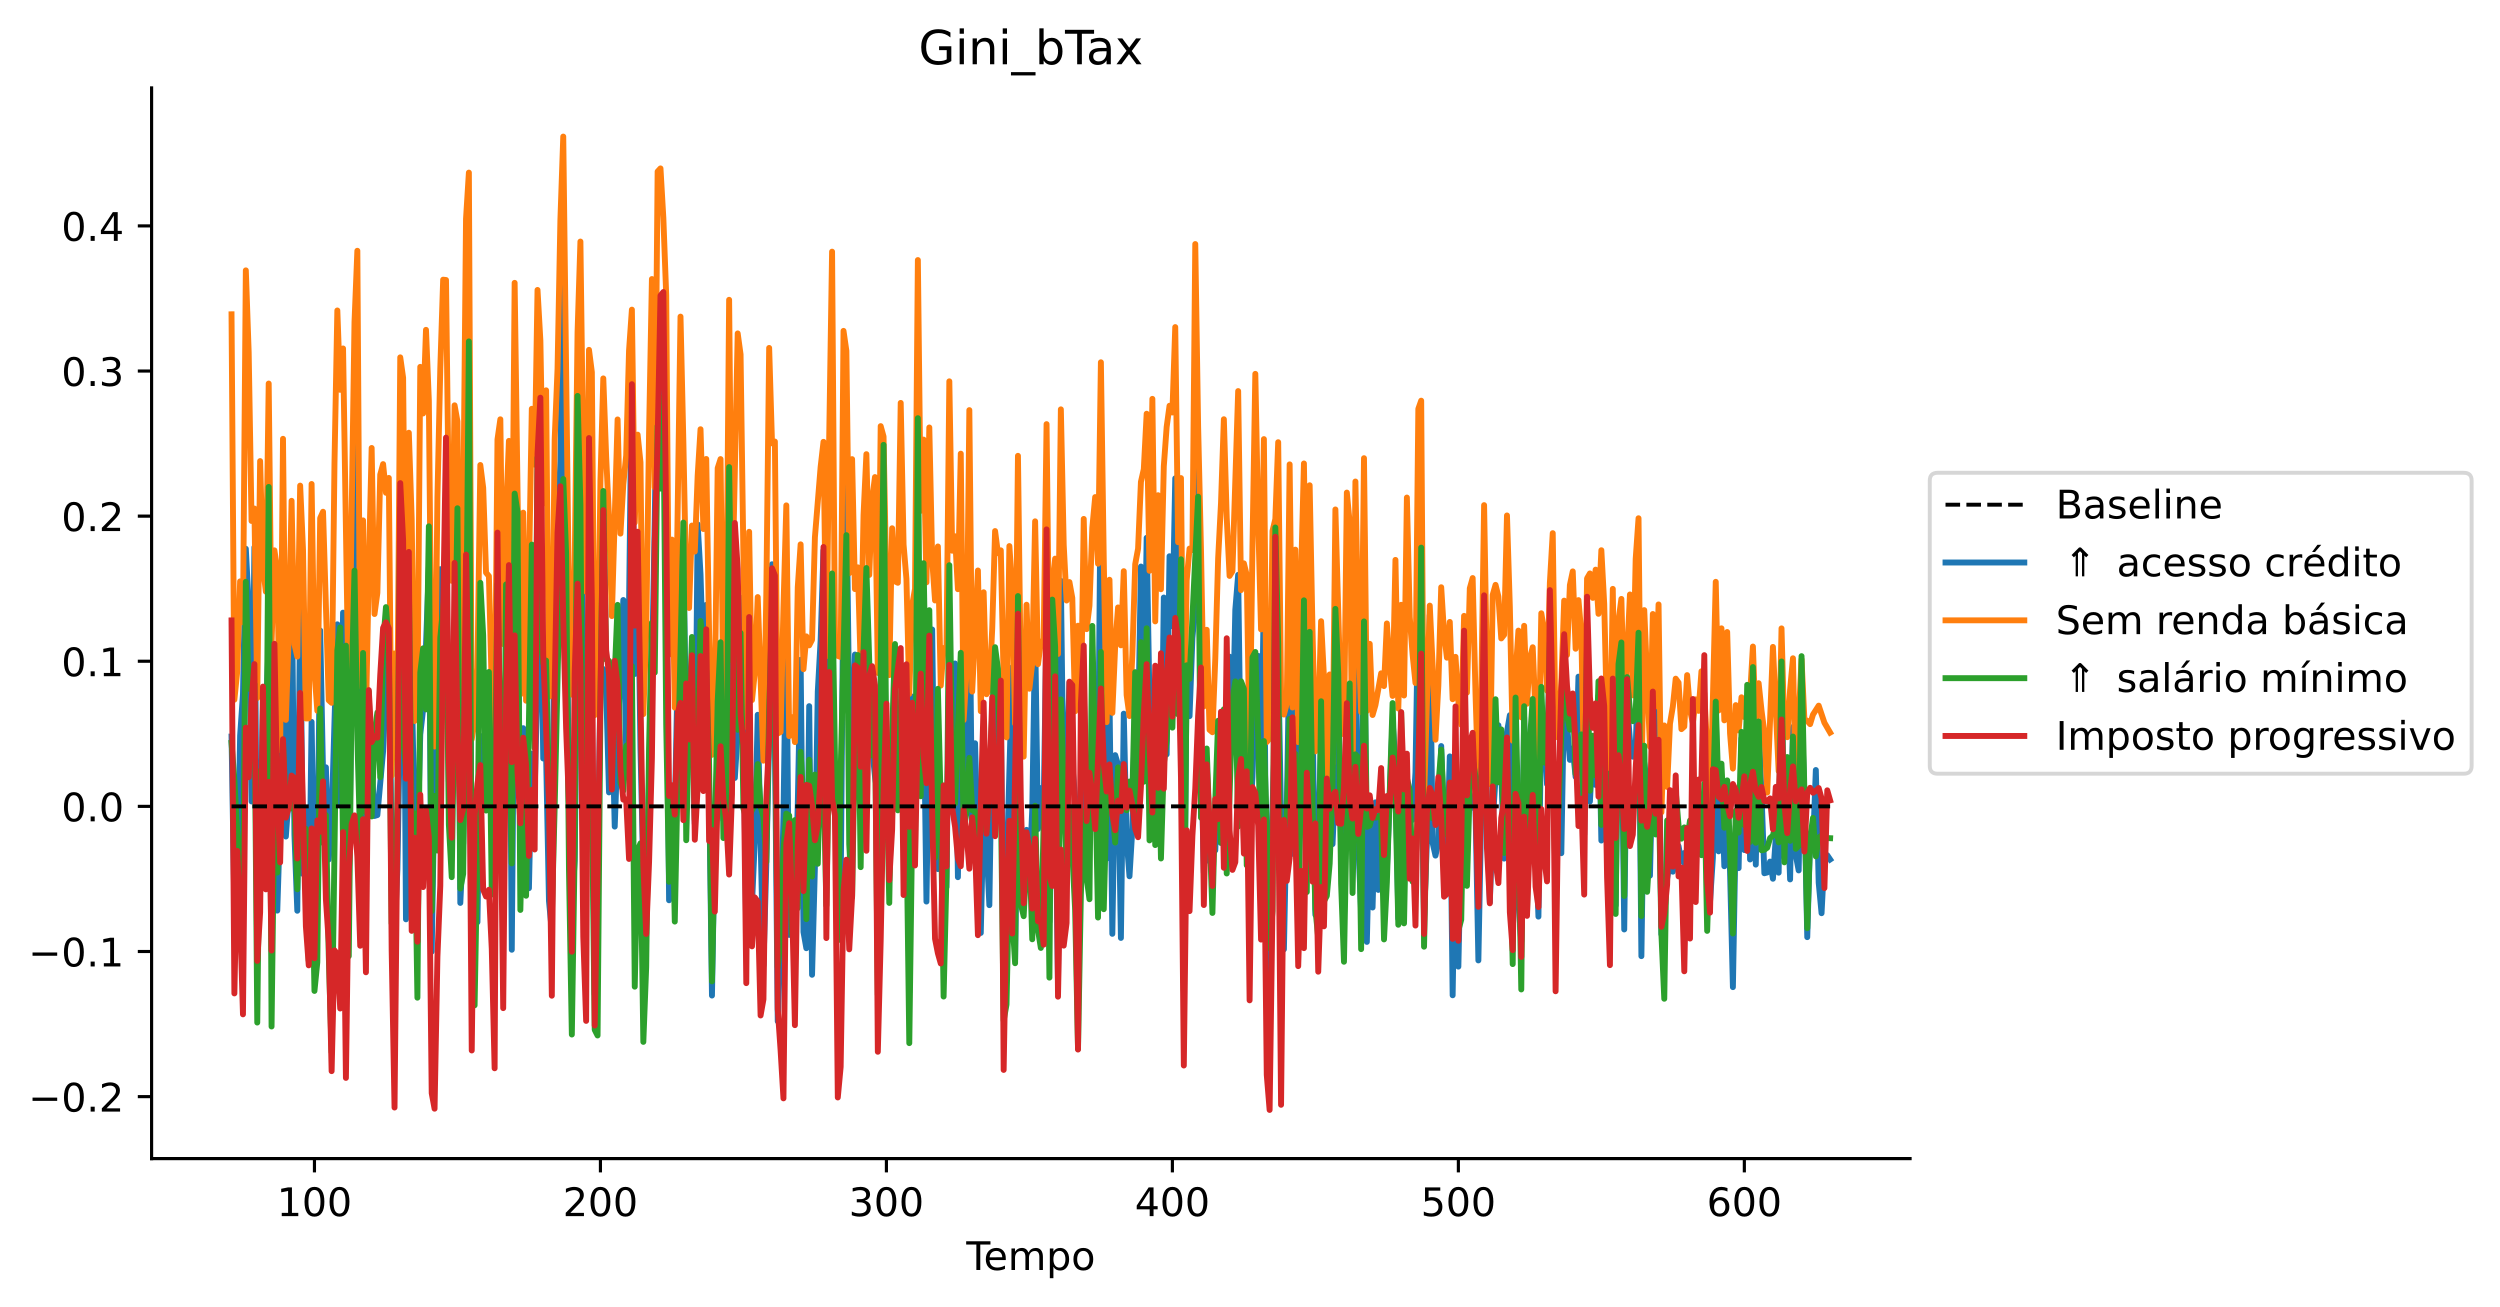 <?xml version="1.0" encoding="utf-8" standalone="no"?>
<!DOCTYPE svg PUBLIC "-//W3C//DTD SVG 1.1//EN"
  "http://www.w3.org/Graphics/SVG/1.1/DTD/svg11.dtd">
<!-- Created with matplotlib (https://matplotlib.org/) -->
<svg height="331.674pt" version="1.1" viewBox="0 0 634.642 331.674" width="634.642pt" xmlns="http://www.w3.org/2000/svg" xmlns:xlink="http://www.w3.org/1999/xlink">
 <defs>
  <style type="text/css">
*{stroke-linecap:butt;stroke-linejoin:round;}
  </style>
 </defs>
 <g id="figure_1">
  <g id="patch_1">
   <path d="M 0 331.674 
L 634.642 331.674 
L 634.642 0 
L 0 0 
z
" style="fill:#ffffff;"/>
  </g>
  <g id="axes_1">
   <g id="patch_2">
    <path d="M 38.483 294.118 
L 484.883 294.118 
L 484.883 22.318 
L 38.483 22.318 
z
" style="fill:#ffffff;"/>
   </g>
   <g id="line2d_1">
    <path clip-path="url(#p3f5e48568f)" d="M 58.774 186.983 
L 59.5 230.459 
L 60.226 227.837 
L 60.952 186.805 
L 61.678 176.22 
L 62.404 139.309 
L 63.13 153.534 
L 63.856 203.456 
L 64.581 138.932 
L 65.307 236.008 
L 66.033 215.684 
L 66.759 179.121 
L 67.485 181.12 
L 68.211 163.359 
L 68.937 233.849 
L 69.663 170.212 
L 70.389 231.163 
L 71.115 208.369 
L 71.841 159.338 
L 72.567 212.357 
L 73.293 202.111 
L 74.019 143.109 
L 74.745 211.915 
L 75.471 231.2 
L 76.197 152.982 
L 76.923 221.855 
L 77.649 205.614 
L 78.375 238.278 
L 79.101 183.256 
L 79.827 228.843 
L 80.553 219.408 
L 81.279 160.056 
L 82.005 195.965 
L 82.731 194.787 
L 83.457 218.177 
L 84.183 208.008 
L 85.635 158.49 
L 86.361 204.479 
L 87.087 155.525 
L 87.813 196.505 
L 88.539 227.943 
L 89.265 171.791 
L 89.991 146.41 
L 90.716 103.118 
L 91.442 215.678 
L 92.168 205.592 
L 92.894 205.498 
L 93.62 206.364 
L 94.346 194.146 
L 95.072 207.142 
L 95.798 206.91 
L 97.25 190.717 
L 97.976 173.701 
L 98.702 159.91 
L 99.428 217.763 
L 100.154 237.675 
L 100.88 220.631 
L 101.606 179.843 
L 102.332 127.005 
L 103.058 233.372 
L 103.784 144.457 
L 104.51 172.291 
L 105.236 209.104 
L 105.962 214.763 
L 106.688 186.447 
L 107.414 179.983 
L 108.14 163.798 
L 108.866 144.131 
L 109.592 241.57 
L 110.318 198.381 
L 111.044 162.217 
L 111.77 144.487 
L 112.496 157.942 
L 113.222 132.21 
L 113.948 198.374 
L 114.674 203.461 
L 115.4 170.088 
L 116.125 125.773 
L 116.851 229.21 
L 117.577 213.938 
L 118.303 165.019 
L 119.029 87.296 
L 119.755 240.711 
L 120.481 234.921 
L 121.207 234.074 
L 121.933 186.898 
L 122.659 186.871 
L 123.385 203.544 
L 124.111 183.179 
L 124.837 208.234 
L 125.563 211.622 
L 126.289 184.876 
L 127.015 201.232 
L 127.741 201.849 
L 129.193 143.172 
L 129.919 241.1 
L 130.645 155.862 
L 131.371 142.343 
L 132.097 215.86 
L 132.823 184.856 
L 133.549 199.798 
L 134.275 225.474 
L 135.001 191.323 
L 135.727 201.209 
L 137.179 141.977 
L 137.905 192.548 
L 138.631 191.926 
L 139.357 228.698 
L 140.083 236.33 
L 140.809 141.184 
L 141.534 135.808 
L 142.26 117.119 
L 142.986 66.315 
L 144.438 204.946 
L 145.164 230.037 
L 145.89 218.428 
L 146.616 155.309 
L 147.342 125.722 
L 148.794 196.661 
L 149.52 173.314 
L 150.246 181.614 
L 150.972 252.453 
L 151.698 225.597 
L 152.424 173.865 
L 153.15 169.844 
L 153.876 174.607 
L 154.602 201.156 
L 155.328 180.093 
L 156.054 209.838 
L 157.506 168.59 
L 158.232 152.319 
L 158.958 190.707 
L 159.684 154.127 
L 160.41 91.469 
L 161.136 171.092 
L 161.862 139.116 
L 162.588 190.07 
L 163.314 221.59 
L 164.04 230.7 
L 164.766 197.617 
L 165.492 171.385 
L 166.218 131.783 
L 166.944 79.336 
L 167.669 85.101 
L 168.395 108.68 
L 169.121 141.765 
L 169.847 228.538 
L 170.573 204.983 
L 171.299 207.062 
L 172.025 170.213 
L 172.751 141.232 
L 173.477 140.781 
L 174.203 185.808 
L 174.929 187.189 
L 175.655 178.382 
L 176.381 209.129 
L 177.107 133.119 
L 177.833 145.849 
L 178.559 169.694 
L 179.285 153.557 
L 180.011 199.216 
L 180.737 252.727 
L 181.463 211.482 
L 182.189 190.681 
L 182.915 193.515 
L 183.641 208.132 
L 184.367 201.299 
L 185.093 130.795 
L 185.819 175.063 
L 186.545 197.484 
L 187.271 185.765 
L 187.997 151.744 
L 188.723 181.016 
L 189.449 238.267 
L 190.175 183.676 
L 190.901 229.451 
L 191.627 213.204 
L 192.353 181.455 
L 193.804 245.113 
L 194.53 219.622 
L 195.256 186.905 
L 195.982 143.24 
L 196.708 187.471 
L 197.434 259.259 
L 198.16 238.492 
L 198.886 207.095 
L 199.612 157.242 
L 200.338 237.334 
L 201.064 212.243 
L 201.79 228.577 
L 202.516 204.318 
L 203.242 167.489 
L 203.968 236.592 
L 204.694 240.71 
L 205.42 179.265 
L 206.146 247.452 
L 206.872 219.968 
L 207.598 175.585 
L 208.324 162.491 
L 209.05 139.717 
L 209.776 220.379 
L 210.502 166.558 
L 211.228 165.105 
L 211.954 202.041 
L 212.68 229.169 
L 213.406 226.52 
L 214.132 141.828 
L 214.858 123.531 
L 215.584 180.709 
L 216.31 192.733 
L 217.036 166.157 
L 217.762 180.096 
L 218.487 196.59 
L 219.213 165.657 
L 219.939 192.105 
L 220.665 172.42 
L 221.391 189.944 
L 222.117 197.076 
L 222.843 202.093 
L 223.569 189.678 
L 224.295 154.901 
L 225.021 194.265 
L 225.747 205.752 
L 227.199 187.554 
L 227.925 203.302 
L 228.651 189.316 
L 229.377 172.762 
L 230.103 185.075 
L 230.829 251.853 
L 231.555 176.84 
L 232.281 182.519 
L 233.007 171.993 
L 233.733 201.566 
L 234.459 175.216 
L 235.185 228.868 
L 235.911 180.691 
L 236.637 159.8 
L 237.363 217.277 
L 238.089 220.62 
L 238.815 203.428 
L 239.541 209.17 
L 240.267 225.202 
L 240.993 165.27 
L 241.719 190.66 
L 242.445 168.433 
L 243.171 222.675 
L 243.897 173.728 
L 244.622 211.664 
L 245.348 188.713 
L 246.074 143.957 
L 246.8 213.278 
L 247.526 188.683 
L 248.252 215.891 
L 248.978 236.832 
L 249.704 204.761 
L 250.43 214.546 
L 251.156 229.78 
L 251.882 183.034 
L 252.608 189.827 
L 253.334 171.485 
L 254.06 181.42 
L 254.786 242.27 
L 255.512 222.441 
L 256.964 169.413 
L 257.69 243.535 
L 258.416 194.14 
L 259.142 207.699 
L 259.868 229.101 
L 260.594 210.672 
L 261.32 222.093 
L 262.046 205.453 
L 262.772 160.39 
L 263.498 210.441 
L 264.224 200.063 
L 264.95 204.237 
L 265.676 157.29 
L 266.402 233.982 
L 267.128 199.245 
L 267.854 194.39 
L 268.58 249.891 
L 269.306 147.442 
L 270.031 203.411 
L 270.757 196.384 
L 271.483 173.304 
L 272.209 194.189 
L 272.935 202.555 
L 273.661 230.305 
L 274.387 204.522 
L 275.113 172.673 
L 275.839 222.787 
L 276.565 193.87 
L 277.291 207.328 
L 278.017 192.122 
L 278.743 199.536 
L 279.469 115.613 
L 280.195 181.741 
L 280.921 217.965 
L 281.647 176.239 
L 282.373 237.059 
L 283.099 191.702 
L 283.825 194.141 
L 284.551 238.098 
L 285.277 181.17 
L 286.003 213.153 
L 286.729 222.447 
L 287.455 210.328 
L 288.181 177.676 
L 288.907 185.65 
L 289.633 143.825 
L 290.359 184.491 
L 291.085 136.528 
L 291.811 178.147 
L 292.537 187.777 
L 293.263 211.663 
L 293.989 180.604 
L 294.715 207.22 
L 295.44 151.69 
L 296.166 191.502 
L 296.892 141.204 
L 297.618 158.977 
L 298.344 121.432 
L 299.07 171.829 
L 299.796 150.652 
L 300.522 246.879 
L 301.248 169.676 
L 301.974 181.798 
L 302.7 161.991 
L 303.426 153.732 
L 304.152 118.003 
L 304.878 189.554 
L 305.604 221.525 
L 306.33 202.832 
L 307.056 218.646 
L 307.782 214.424 
L 308.508 215.865 
L 309.234 192.14 
L 309.96 213.967 
L 310.686 189.337 
L 311.412 186.968 
L 312.138 166.707 
L 312.864 188.7 
L 313.59 154.824 
L 314.316 145.927 
L 315.042 199.696 
L 315.768 193.814 
L 316.494 206.221 
L 317.22 209.009 
L 317.946 197.31 
L 318.672 173.782 
L 319.398 166.498 
L 320.124 197.214 
L 320.85 150.312 
L 321.575 249.441 
L 322.301 222.757 
L 323.027 205.501 
L 323.753 183.208 
L 324.479 167.049 
L 325.205 208.065 
L 325.931 240.982 
L 326.657 205.488 
L 327.383 161.52 
L 328.109 216.751 
L 328.835 169.107 
L 329.561 235.396 
L 330.287 182.397 
L 331.013 189.578 
L 331.739 219.362 
L 332.465 187.471 
L 333.191 179.981 
L 333.917 232.241 
L 334.643 214.453 
L 335.369 186.732 
L 336.095 207.402 
L 336.821 211.058 
L 337.547 211.183 
L 338.273 214.285 
L 338.999 197.625 
L 339.725 177.638 
L 340.451 214.981 
L 341.177 233.121 
L 341.903 194.47 
L 342.629 211.983 
L 343.355 203.405 
L 344.081 167.408 
L 344.807 213.992 
L 345.533 231.473 
L 346.259 131.752 
L 346.984 239.106 
L 347.71 208.56 
L 348.436 230.375 
L 349.162 203.675 
L 349.888 225.908 
L 350.614 209.401 
L 351.34 214.367 
L 352.066 220.763 
L 353.518 183.062 
L 354.244 193.823 
L 354.97 233.18 
L 355.696 187.012 
L 356.422 207.628 
L 357.148 202.031 
L 358.6 208.096 
L 359.326 196.102 
L 360.052 151.915 
L 360.778 189.47 
L 361.504 232.857 
L 362.23 213.642 
L 362.956 156.193 
L 363.682 213.947 
L 364.408 217.201 
L 365.134 213.783 
L 365.86 189.391 
L 366.586 210.597 
L 367.312 218.058 
L 368.038 192.019 
L 368.764 252.658 
L 369.49 208.873 
L 370.216 245.381 
L 370.942 211.478 
L 371.668 201.715 
L 372.393 207.774 
L 373.119 201.556 
L 373.845 204.832 
L 374.571 205.537 
L 375.297 243.809 
L 376.749 167.5 
L 377.475 205.079 
L 378.201 229.014 
L 378.927 208.643 
L 379.653 197.591 
L 380.379 184.116 
L 381.105 195.941 
L 381.831 217.961 
L 382.557 185.81 
L 383.283 181.561 
L 384.009 208.48 
L 384.735 186.606 
L 385.461 229.004 
L 386.187 238.934 
L 386.913 182.089 
L 387.639 211.866 
L 388.365 196.061 
L 389.091 215.015 
L 389.817 213.025 
L 390.543 232.689 
L 391.269 180.51 
L 391.995 184.338 
L 392.721 199.064 
L 393.447 163.531 
L 394.173 200.026 
L 394.899 210.276 
L 395.625 213.063 
L 396.351 216.585 
L 397.077 175.228 
L 398.528 192.9 
L 399.254 190.015 
L 399.98 197.207 
L 400.706 171.774 
L 402.158 211.864 
L 402.884 171.68 
L 403.61 203.476 
L 404.336 190.035 
L 405.062 199.258 
L 405.788 176.674 
L 406.514 213.373 
L 407.24 206.264 
L 407.966 212.113 
L 408.692 214.361 
L 409.418 191.823 
L 410.144 229.802 
L 410.87 173.227 
L 411.596 176.859 
L 412.322 235.948 
L 413.048 178.672 
L 413.774 187.929 
L 414.5 192.092 
L 415.226 189.914 
L 415.952 167.757 
L 416.678 242.723 
L 417.404 193.724 
L 418.13 199.083 
L 418.856 222.288 
L 419.582 190.965 
L 420.308 196.59 
L 421.034 179.238 
L 421.76 237.153 
L 422.486 222.592 
L 423.212 223.021 
L 423.937 218.458 
L 424.663 221.285 
L 426.115 214.804 
L 426.841 218.722 
L 427.567 216.544 
L 428.293 230.664 
L 429.019 213.778 
L 429.745 220.336 
L 430.471 212.253 
L 431.197 210.208 
L 431.923 211.864 
L 432.649 206.125 
L 433.375 216.595 
L 434.101 228.914 
L 434.827 217.77 
L 435.553 180.881 
L 436.279 216.116 
L 437.005 197.817 
L 437.731 219.897 
L 438.457 198.394 
L 439.183 221.327 
L 439.909 250.588 
L 440.635 209.706 
L 441.361 220.379 
L 442.087 187.462 
L 442.813 215.792 
L 443.539 179.74 
L 444.265 218.186 
L 444.991 171.243 
L 445.717 219.486 
L 446.443 184.277 
L 447.169 201.374 
L 447.895 221.679 
L 448.621 221.481 
L 449.346 218.726 
L 450.072 223.075 
L 450.798 212.557 
L 451.524 221.534 
L 452.25 172.394 
L 452.976 217.598 
L 453.702 202.424 
L 454.428 223.248 
L 455.154 184.549 
L 455.88 217.129 
L 456.606 220.964 
L 457.332 179.329 
L 458.058 202.705 
L 458.784 237.9 
L 459.51 212.755 
L 460.236 214.801 
L 460.962 195.476 
L 461.688 224.076 
L 462.414 231.822 
L 463.14 217.643 
L 463.866 217.111 
L 464.592 218.182 
L 464.592 218.182 
" style="fill:none;stroke:#1f77b4;stroke-linecap:square;stroke-width:1.5;"/>
   </g>
   <g id="line2d_2">
    <path clip-path="url(#p3f5e48568f)" d="M 58.774 79.79 
L 59.5 177.617 
L 60.226 170.388 
L 60.952 147.586 
L 61.678 157.981 
L 62.404 68.635 
L 63.13 89.445 
L 63.856 132.247 
L 64.581 129.097 
L 65.307 177.185 
L 66.033 117.051 
L 66.759 143.907 
L 67.485 150.185 
L 68.211 97.37 
L 68.937 163.345 
L 69.663 139.71 
L 70.389 144.613 
L 71.115 190.415 
L 71.841 111.399 
L 72.567 182.745 
L 73.293 161.312 
L 74.019 127.135 
L 74.745 163.567 
L 75.471 166.681 
L 76.197 123.28 
L 76.923 139.555 
L 77.649 182.39 
L 78.375 182.362 
L 79.101 122.866 
L 79.827 170.311 
L 80.553 180.436 
L 81.279 131.526 
L 82.005 129.913 
L 83.457 177.766 
L 84.183 178.418 
L 84.909 117.655 
L 85.635 78.818 
L 86.361 98.957 
L 87.087 88.463 
L 88.539 179.993 
L 89.991 81.793 
L 90.716 63.66 
L 91.442 174.156 
L 92.168 132.104 
L 92.894 182.515 
L 93.62 144.81 
L 94.346 113.723 
L 95.072 155.876 
L 95.798 150.488 
L 96.524 120.491 
L 97.25 117.82 
L 97.976 125.096 
L 98.702 121.329 
L 99.428 196.862 
L 100.154 165.886 
L 100.88 180.149 
L 101.606 90.719 
L 102.332 95.89 
L 103.058 171.958 
L 103.784 109.858 
L 104.51 131.799 
L 105.236 183.033 
L 105.962 179.903 
L 106.688 93.136 
L 107.414 104.957 
L 108.14 83.734 
L 108.866 101.734 
L 109.592 176.81 
L 110.318 189.514 
L 111.044 126.317 
L 111.77 93.528 
L 112.496 71.002 
L 113.222 71.08 
L 113.948 129.868 
L 114.674 147.44 
L 115.4 102.891 
L 116.125 106.985 
L 116.851 174.74 
L 117.577 132.424 
L 118.303 55.552 
L 119.029 43.82 
L 119.755 187.634 
L 120.481 183.224 
L 121.207 169.541 
L 121.933 118.046 
L 122.659 123.826 
L 123.385 145.376 
L 124.111 146.243 
L 124.837 174.542 
L 125.563 187.666 
L 126.289 111.568 
L 127.015 106.442 
L 127.741 163.494 
L 128.467 130.508 
L 129.193 111.924 
L 129.919 159.439 
L 130.645 71.807 
L 132.097 176.294 
L 132.823 130.143 
L 133.549 177.878 
L 134.275 145.869 
L 135.001 103.776 
L 135.727 117.94 
L 136.453 73.61 
L 137.179 86.478 
L 137.905 127.769 
L 138.631 99.087 
L 139.357 176.83 
L 140.083 176.535 
L 140.809 111.487 
L 141.534 93.679 
L 142.26 55.822 
L 142.986 34.673 
L 144.438 152.846 
L 145.164 176.325 
L 145.89 142.901 
L 146.616 84.383 
L 147.342 61.323 
L 148.068 116.942 
L 148.794 150.19 
L 149.52 88.81 
L 150.246 94.484 
L 150.972 181.545 
L 151.698 175.842 
L 152.424 122.015 
L 153.15 96.066 
L 153.876 115.844 
L 154.602 131.366 
L 155.328 156.393 
L 156.78 106.48 
L 157.506 135.458 
L 158.232 122.918 
L 158.958 115.651 
L 159.684 89.038 
L 160.41 78.608 
L 161.136 132.672 
L 161.862 110.336 
L 162.588 117.374 
L 163.314 181.279 
L 164.04 160.691 
L 164.766 110.085 
L 165.492 70.835 
L 166.218 123.754 
L 166.944 43.544 
L 167.669 42.755 
L 168.395 55.35 
L 169.121 74.922 
L 169.847 166.167 
L 170.573 136.984 
L 171.299 179.641 
L 172.751 80.379 
L 173.477 112.28 
L 174.203 149.086 
L 174.929 154.338 
L 175.655 133.418 
L 176.381 140.017 
L 177.107 120.754 
L 177.833 108.964 
L 178.559 134.293 
L 179.285 116.514 
L 180.011 160.77 
L 180.737 191.624 
L 181.463 175.648 
L 182.189 118.827 
L 182.915 116.543 
L 183.641 178.065 
L 184.367 159.731 
L 185.093 76.109 
L 185.819 154.448 
L 187.271 84.641 
L 187.997 89.965 
L 188.723 141.417 
L 189.449 184.503 
L 190.175 134.996 
L 190.901 177.717 
L 191.627 170.56 
L 192.353 151.572 
L 193.804 193.104 
L 194.53 150.985 
L 195.256 88.329 
L 195.982 112.544 
L 196.708 112.089 
L 197.434 186.209 
L 198.16 185.809 
L 198.886 154.256 
L 199.612 128.295 
L 200.338 186.869 
L 201.064 182.041 
L 201.79 188.386 
L 202.516 149.084 
L 203.242 138.19 
L 203.968 169.874 
L 204.694 161.552 
L 205.42 163.825 
L 206.146 162.42 
L 206.872 136.367 
L 208.324 118.52 
L 209.05 112.164 
L 209.776 166.571 
L 210.502 110.849 
L 211.228 63.887 
L 211.954 161.122 
L 212.68 166.505 
L 213.406 166.768 
L 214.132 84 
L 214.858 89.075 
L 215.584 145.508 
L 216.31 116.558 
L 217.036 149.541 
L 217.762 144.026 
L 218.487 168.767 
L 219.213 130.779 
L 219.939 115.295 
L 220.665 145.951 
L 221.391 126.791 
L 222.117 121.11 
L 222.843 170.84 
L 223.569 108.178 
L 224.295 110.823 
L 225.021 149.816 
L 225.747 171.37 
L 226.473 134.106 
L 227.199 147.579 
L 227.925 147.942 
L 228.651 102.281 
L 229.377 138.247 
L 230.103 146.961 
L 230.829 176.146 
L 231.555 153.656 
L 232.281 149.478 
L 233.007 66.019 
L 233.733 129.674 
L 234.459 111.597 
L 235.185 147.837 
L 235.911 108.52 
L 236.637 142.001 
L 237.363 152.427 
L 238.089 138.725 
L 238.815 174.04 
L 239.541 164.503 
L 240.267 165.034 
L 240.993 96.805 
L 241.719 139.8 
L 242.445 136.135 
L 243.171 149.569 
L 243.897 115.171 
L 244.622 182.805 
L 245.348 170.859 
L 246.074 104.112 
L 246.8 175.56 
L 248.252 144.825 
L 248.978 180.548 
L 249.704 150.355 
L 250.43 176.233 
L 251.156 175.048 
L 251.882 159.513 
L 252.608 134.812 
L 253.334 140.44 
L 254.06 139.707 
L 254.786 172.471 
L 255.512 187.184 
L 256.238 138.624 
L 256.964 149.769 
L 257.69 183.719 
L 258.416 115.716 
L 259.142 173.465 
L 259.868 192.072 
L 260.594 153.516 
L 261.32 174.836 
L 262.046 168.282 
L 262.772 132.342 
L 263.498 168.609 
L 264.224 163.061 
L 264.95 162.428 
L 265.676 107.671 
L 266.402 171.46 
L 267.128 148.88 
L 267.854 141.817 
L 268.58 166.017 
L 269.306 103.919 
L 270.031 138.32 
L 270.757 152.444 
L 271.483 147.766 
L 272.209 151.794 
L 272.935 180.553 
L 273.661 158.839 
L 274.387 181.171 
L 275.113 131.732 
L 275.839 159.712 
L 276.565 153.756 
L 277.291 133.973 
L 278.017 126.19 
L 278.743 143.102 
L 279.469 91.971 
L 280.195 141.993 
L 280.921 183.325 
L 281.647 147.175 
L 282.373 180.968 
L 283.099 163.933 
L 283.825 154.201 
L 284.551 163.817 
L 285.277 144.999 
L 286.003 176.432 
L 286.729 181.774 
L 287.455 166.133 
L 288.181 143.221 
L 288.907 139.281 
L 289.633 122.317 
L 290.359 119.122 
L 291.085 105.031 
L 291.811 144.897 
L 292.537 101.256 
L 293.263 157.742 
L 293.989 125.718 
L 294.715 149.584 
L 295.44 118.366 
L 296.166 108.369 
L 296.892 103.002 
L 297.618 104.713 
L 298.344 83.036 
L 299.07 137.646 
L 299.796 121.368 
L 300.522 191.359 
L 301.248 147.334 
L 301.974 139.261 
L 302.7 139.635 
L 303.426 61.955 
L 304.152 108.276 
L 304.878 139.498 
L 305.604 179.321 
L 306.33 159.878 
L 307.056 185.276 
L 307.782 185.885 
L 308.508 167.197 
L 309.234 141.719 
L 309.96 127.701 
L 310.686 106.426 
L 311.412 131.404 
L 312.138 146.203 
L 312.864 145.007 
L 314.316 99.279 
L 315.042 149.801 
L 315.768 143.011 
L 316.494 146.009 
L 317.22 191.18 
L 317.946 138.791 
L 318.672 94.911 
L 319.398 132.067 
L 320.124 159.773 
L 320.85 111.47 
L 321.575 188.365 
L 322.301 187.466 
L 323.027 134.805 
L 323.753 131.761 
L 324.479 112.256 
L 325.205 176.387 
L 325.931 181.387 
L 326.657 178.593 
L 327.383 117.884 
L 328.109 179.606 
L 328.835 139.533 
L 329.561 188.403 
L 330.287 146.02 
L 331.013 117.66 
L 331.739 169.984 
L 332.465 123.191 
L 333.191 160.162 
L 333.917 190.731 
L 334.643 184.031 
L 335.369 157.702 
L 336.095 171.901 
L 336.821 204.187 
L 337.547 171.216 
L 338.273 193.868 
L 338.999 129.331 
L 340.451 181.263 
L 341.177 186.433 
L 341.903 125.046 
L 342.629 132.744 
L 343.355 198.903 
L 344.081 122.239 
L 344.807 160.022 
L 345.533 180.791 
L 346.259 116.315 
L 346.984 180.47 
L 347.71 163.441 
L 348.436 181.511 
L 349.162 179.016 
L 350.614 170.924 
L 351.34 174.161 
L 352.066 158.266 
L 352.792 169.279 
L 353.518 176.663 
L 354.244 142.136 
L 354.97 179.86 
L 355.696 153.531 
L 356.422 176.559 
L 357.148 126.31 
L 357.874 156.69 
L 358.6 166.193 
L 359.326 173.381 
L 360.052 103.793 
L 360.778 101.718 
L 361.504 202.993 
L 362.956 153.739 
L 363.682 168.87 
L 364.408 187.766 
L 365.134 174.011 
L 365.86 149.076 
L 366.586 160.844 
L 367.312 166.957 
L 368.038 157.878 
L 368.764 177.497 
L 369.49 166.742 
L 370.216 178.043 
L 370.942 183.969 
L 371.668 156.346 
L 372.393 175.822 
L 373.119 149.343 
L 373.845 146.743 
L 374.571 176.17 
L 375.297 199.555 
L 376.023 176.223 
L 376.749 128.232 
L 377.475 171.431 
L 378.201 199.031 
L 378.927 151.022 
L 379.653 148.474 
L 380.379 151.436 
L 381.105 162.067 
L 381.831 161.151 
L 382.557 130.853 
L 383.283 154.097 
L 384.009 188.034 
L 384.735 171.245 
L 385.461 160.085 
L 386.187 182.095 
L 386.913 158.87 
L 387.639 178.653 
L 388.365 167.083 
L 389.091 164.309 
L 389.817 181.532 
L 390.543 194.802 
L 391.269 155.688 
L 391.995 160.055 
L 392.721 175.332 
L 393.447 147.907 
L 394.173 135.348 
L 394.899 187.158 
L 395.625 185.932 
L 396.351 173.524 
L 397.077 152.478 
L 397.803 166.267 
L 398.528 148.518 
L 399.254 145.051 
L 399.98 164.687 
L 400.706 152.342 
L 401.432 160.859 
L 402.158 199.151 
L 402.884 146.827 
L 403.61 145.572 
L 404.336 151.777 
L 405.062 144.612 
L 405.788 155.825 
L 406.514 139.681 
L 407.24 153.321 
L 407.966 183.327 
L 408.692 195.302 
L 409.418 149.495 
L 410.144 202.92 
L 410.87 157.504 
L 411.596 152.04 
L 412.322 179.017 
L 413.048 166.642 
L 413.774 150.911 
L 414.5 176.517 
L 415.226 141.921 
L 415.952 131.563 
L 416.678 201.466 
L 417.404 154.884 
L 418.856 189.556 
L 419.582 155.869 
L 420.308 179.346 
L 421.034 153.441 
L 421.76 206.206 
L 422.486 184.163 
L 423.212 199.765 
L 423.937 183.709 
L 424.663 179.346 
L 425.389 172.287 
L 426.115 173.284 
L 426.841 185.094 
L 427.567 184.441 
L 428.293 171.384 
L 429.019 180.28 
L 429.745 183.581 
L 430.471 177.535 
L 431.197 180.46 
L 431.923 170.416 
L 432.649 176.139 
L 433.375 190.219 
L 434.101 207.311 
L 435.553 147.702 
L 436.279 180.366 
L 437.005 159.507 
L 437.731 182.868 
L 438.457 160.444 
L 439.183 186.173 
L 439.909 195.108 
L 440.635 178.995 
L 441.361 185.418 
L 442.087 177.013 
L 442.813 182.026 
L 443.539 177.475 
L 444.265 176.416 
L 444.991 164.135 
L 445.717 184.954 
L 446.443 173.44 
L 447.169 180.304 
L 447.895 185.964 
L 448.621 201.205 
L 450.072 164.225 
L 451.524 195.744 
L 452.25 159.522 
L 452.976 186.411 
L 453.702 187.142 
L 454.428 175.102 
L 455.154 167.107 
L 455.88 201.033 
L 456.606 182.598 
L 457.332 167.406 
L 458.058 182.582 
L 458.784 182.991 
L 459.51 183.825 
L 460.236 181.405 
L 461.688 179.135 
L 463.14 183.468 
L 464.592 185.974 
L 464.592 185.974 
" style="fill:none;stroke:#ff7f0e;stroke-linecap:square;stroke-width:1.5;"/>
   </g>
   <g id="line2d_3">
    <path clip-path="url(#p3f5e48568f)" d="M 58.774 188.585 
L 59.5 197.864 
L 60.226 211.493 
L 60.952 222.581 
L 61.678 230.039 
L 62.404 147.691 
L 63.13 174.832 
L 63.856 174.833 
L 64.581 173.655 
L 65.307 259.58 
L 66.033 195.735 
L 66.759 201.136 
L 67.485 216.18 
L 68.211 123.61 
L 68.937 260.582 
L 69.663 203.313 
L 70.389 221.508 
L 71.115 206.806 
L 71.841 189.009 
L 72.567 204.873 
L 73.293 204.306 
L 74.019 205.227 
L 74.745 204.025 
L 75.471 225.751 
L 76.197 201.06 
L 76.923 216.482 
L 77.649 210.438 
L 78.375 243.844 
L 79.101 213.378 
L 79.827 251.553 
L 80.553 244.245 
L 81.279 179.854 
L 82.005 213.926 
L 82.731 206.911 
L 83.457 242.4 
L 84.183 267.074 
L 85.635 165.076 
L 86.361 159.284 
L 87.087 215.355 
L 87.813 163.9 
L 88.539 242.72 
L 89.265 174.362 
L 89.991 144.87 
L 90.716 187.546 
L 91.442 213.581 
L 92.168 165.763 
L 92.894 206.14 
L 93.62 175.591 
L 94.346 207.253 
L 95.072 186.197 
L 95.798 180.892 
L 96.524 197.295 
L 97.25 163.372 
L 97.976 154.123 
L 98.702 163.683 
L 99.428 234.404 
L 100.154 234.06 
L 100.88 203.33 
L 101.606 128.963 
L 102.332 187.461 
L 103.058 195.086 
L 103.784 147.669 
L 104.51 209.841 
L 105.236 206.443 
L 105.962 253.266 
L 106.688 170.725 
L 107.414 164.578 
L 108.14 180.081 
L 108.866 133.609 
L 109.592 231.288 
L 110.318 202.045 
L 111.044 215.916 
L 111.77 161.865 
L 112.496 154.221 
L 113.222 149.08 
L 113.948 209.312 
L 114.674 222.672 
L 116.125 129.023 
L 116.851 225.565 
L 117.577 221.871 
L 118.303 168.481 
L 119.029 86.668 
L 119.755 235.704 
L 120.481 255.207 
L 121.207 215.486 
L 121.933 147.948 
L 122.659 161.35 
L 123.385 205.763 
L 124.111 170.583 
L 124.837 227.075 
L 125.563 204.28 
L 126.289 148.27 
L 127.741 227.533 
L 128.467 148.361 
L 129.193 160.756 
L 129.919 219.187 
L 130.645 125.297 
L 131.371 129.891 
L 132.097 230.994 
L 132.823 199.285 
L 133.549 227.391 
L 135.001 138.259 
L 135.727 189.914 
L 136.453 116.178 
L 137.179 161.891 
L 137.905 168.388 
L 138.631 167.7 
L 140.083 232.644 
L 140.809 204.802 
L 142.26 139.865 
L 142.986 121.594 
L 143.712 140.487 
L 144.438 220.839 
L 145.164 262.622 
L 145.89 215.319 
L 146.616 100.504 
L 147.342 128.272 
L 148.068 222.721 
L 148.794 216.277 
L 149.52 170.273 
L 150.246 201.605 
L 150.972 261.427 
L 151.698 262.864 
L 152.424 178.968 
L 153.15 124.65 
L 153.876 167.414 
L 154.602 167.779 
L 155.328 199.496 
L 156.054 171.13 
L 156.78 153.555 
L 157.506 198.716 
L 158.232 200.715 
L 158.958 189.357 
L 159.684 188.848 
L 160.41 169.088 
L 161.136 250.476 
L 161.862 215.803 
L 162.588 214.084 
L 163.314 264.487 
L 164.04 245.465 
L 164.766 189.949 
L 165.492 158.073 
L 166.218 170.729 
L 166.944 108.122 
L 167.669 124.041 
L 168.395 100.806 
L 169.121 183.895 
L 169.847 223.845 
L 170.573 199.64 
L 171.299 233.948 
L 172.025 197.573 
L 173.477 132.659 
L 174.203 213.296 
L 174.929 184.146 
L 175.655 161.699 
L 176.381 208.14 
L 177.107 189.771 
L 177.833 157.644 
L 178.559 163.305 
L 179.285 170.396 
L 180.011 194.224 
L 180.737 249.117 
L 182.189 178.037 
L 182.915 163.046 
L 183.641 212.746 
L 184.367 211.929 
L 185.093 118.576 
L 185.819 167.569 
L 186.545 165.126 
L 187.271 185.257 
L 187.997 160.681 
L 188.723 205.282 
L 189.449 207.579 
L 190.175 207.037 
L 191.627 204.282 
L 192.353 193.967 
L 193.078 204.716 
L 193.804 207.393 
L 194.53 218.815 
L 195.256 180.24 
L 195.982 156.005 
L 196.708 178.697 
L 197.434 245.541 
L 198.16 237.96 
L 198.886 215.898 
L 199.612 206.542 
L 200.338 207.023 
L 201.064 237.131 
L 201.79 208.189 
L 202.516 230.526 
L 203.242 190.856 
L 203.968 204.027 
L 204.694 233.331 
L 205.42 192.859 
L 206.146 222.511 
L 206.872 196.635 
L 207.598 219.269 
L 208.324 189.232 
L 209.05 197.589 
L 209.776 229.841 
L 211.228 145.572 
L 212.68 238.722 
L 213.406 196.058 
L 214.858 135.848 
L 215.584 214.297 
L 216.31 227.748 
L 217.036 187.149 
L 217.762 166.287 
L 218.487 220.135 
L 219.213 165.196 
L 219.939 144.198 
L 221.391 191.781 
L 222.117 184.554 
L 222.843 252.519 
L 223.569 169.587 
L 224.295 112.931 
L 225.021 194.058 
L 225.747 229.212 
L 226.473 186.468 
L 227.199 163.492 
L 227.925 205.706 
L 229.377 175.027 
L 230.103 208.992 
L 230.829 264.802 
L 231.555 210.264 
L 232.281 216.926 
L 233.007 106.158 
L 233.733 202.138 
L 234.459 142.975 
L 235.185 185.464 
L 235.911 154.902 
L 236.637 205.846 
L 237.363 217.741 
L 238.089 174.865 
L 238.815 204.363 
L 239.541 252.978 
L 240.267 222.443 
L 240.993 143.481 
L 241.719 192.328 
L 242.445 203.964 
L 243.897 165.723 
L 244.622 211.242 
L 245.348 206.129 
L 246.074 192.394 
L 246.8 205.679 
L 247.526 206 
L 248.252 215.824 
L 248.978 204.933 
L 249.704 209.195 
L 250.43 211.192 
L 251.156 198.385 
L 252.608 164.299 
L 253.334 169.805 
L 254.06 201.603 
L 254.786 259.058 
L 255.512 254.999 
L 256.238 220.861 
L 257.69 244.523 
L 258.416 151.315 
L 259.142 229.554 
L 259.868 232.578 
L 260.594 217.672 
L 261.32 215.306 
L 262.046 238.446 
L 262.772 204.539 
L 263.498 236.091 
L 264.224 240.636 
L 264.95 208.296 
L 265.676 189.036 
L 266.402 248.176 
L 267.128 152.216 
L 267.854 164.264 
L 268.58 237.767 
L 269.306 177.551 
L 270.757 222.608 
L 271.483 204.82 
L 272.209 216.403 
L 272.935 231.125 
L 273.661 266.24 
L 274.387 227.072 
L 275.113 206.033 
L 275.839 222.752 
L 276.565 228.27 
L 277.291 158.89 
L 278.743 232.925 
L 279.469 165.503 
L 280.195 230.807 
L 280.921 203.171 
L 281.647 194.949 
L 282.373 205.269 
L 283.099 213.891 
L 283.825 194.806 
L 284.551 200.113 
L 285.277 198.782 
L 286.003 205.697 
L 286.729 198.394 
L 287.455 202.132 
L 288.181 170.632 
L 288.907 210.382 
L 289.633 163.014 
L 290.359 198.448 
L 291.085 159.489 
L 291.811 213.342 
L 292.537 184.818 
L 293.263 214.523 
L 293.989 182.12 
L 294.715 217.931 
L 295.44 193.869 
L 296.166 187.935 
L 296.892 169.079 
L 297.618 184.713 
L 298.344 158.091 
L 299.07 181.328 
L 299.796 141.972 
L 300.522 251.587 
L 301.248 168.889 
L 301.974 172.336 
L 304.152 126.082 
L 304.878 207.572 
L 305.604 201.055 
L 306.33 190.015 
L 307.782 231.759 
L 308.508 203.414 
L 309.234 182.974 
L 309.96 213.947 
L 310.686 180.067 
L 311.412 221.74 
L 312.138 201.98 
L 312.864 177.909 
L 313.59 172.974 
L 314.316 209.815 
L 315.042 172.946 
L 315.768 174.859 
L 316.494 219.656 
L 317.22 211.499 
L 317.946 166.833 
L 318.672 165.507 
L 319.398 187.199 
L 320.124 220.242 
L 320.85 188.122 
L 321.575 209.363 
L 322.301 240.739 
L 323.027 231.29 
L 323.753 133.908 
L 324.479 163.369 
L 325.205 258.82 
L 325.931 210.038 
L 326.657 207.169 
L 327.383 182.51 
L 328.109 208.254 
L 328.835 191.401 
L 329.561 233.536 
L 330.287 199.575 
L 331.013 152.395 
L 331.739 226.447 
L 332.465 160.403 
L 333.191 204.158 
L 333.917 230.732 
L 334.643 238.064 
L 335.369 178.02 
L 336.095 228.777 
L 336.821 227.443 
L 337.547 219.228 
L 338.273 199.269 
L 338.999 154.569 
L 339.725 171.056 
L 340.451 224.325 
L 341.177 244.147 
L 341.903 205.285 
L 342.629 173.496 
L 343.355 226.694 
L 344.081 191.498 
L 344.807 192.303 
L 345.533 240.944 
L 346.259 157.753 
L 346.984 209.906 
L 347.71 209.595 
L 348.436 206.778 
L 349.162 207.586 
L 349.888 207.386 
L 350.614 206.79 
L 351.34 238.478 
L 352.066 224.005 
L 353.518 178.477 
L 354.244 202.339 
L 354.97 234.757 
L 355.696 180.9 
L 356.422 234.396 
L 357.148 197.576 
L 357.874 200.514 
L 358.6 223.82 
L 359.326 219.326 
L 360.052 203.76 
L 360.778 139.018 
L 361.504 240.324 
L 362.23 204.697 
L 362.956 207.453 
L 363.682 207.654 
L 364.408 205.773 
L 365.134 199.495 
L 365.86 190.291 
L 366.586 206.441 
L 367.312 211.889 
L 368.038 199.524 
L 368.764 233.581 
L 369.49 214.795 
L 370.216 236.176 
L 370.942 233.485 
L 371.668 194.125 
L 372.393 224.875 
L 373.119 198.985 
L 373.845 192.764 
L 374.571 197.165 
L 375.297 215.792 
L 376.023 198.819 
L 376.749 173.149 
L 377.475 211.94 
L 378.201 207.364 
L 378.927 206.157 
L 379.653 177.512 
L 380.379 198.578 
L 381.105 185.168 
L 381.831 216.532 
L 382.557 193.723 
L 383.283 211.644 
L 384.009 244.74 
L 384.735 177.08 
L 385.461 210.613 
L 386.187 251.177 
L 386.913 179.277 
L 387.639 232.05 
L 388.365 188.184 
L 389.091 177.44 
L 389.817 209.939 
L 390.543 215.398 
L 391.269 174.363 
L 391.995 193.543 
L 392.721 193.756 
L 393.447 163.016 
L 394.173 197.717 
L 394.899 222.661 
L 395.625 205.568 
L 397.077 167.047 
L 397.803 181.529 
L 398.528 185.232 
L 399.254 176.72 
L 399.98 196.438 
L 400.706 192.855 
L 401.432 186.429 
L 402.158 207.302 
L 402.884 163.538 
L 403.61 200.729 
L 404.336 186.775 
L 405.062 196.847 
L 405.788 172.95 
L 406.514 209.395 
L 407.966 196.313 
L 408.692 230.618 
L 409.418 213.672 
L 410.144 232.013 
L 410.87 168.593 
L 411.596 163.092 
L 412.322 227.443 
L 413.048 171.883 
L 413.774 180.213 
L 414.5 183.076 
L 415.226 180.993 
L 415.952 160.617 
L 416.678 232.542 
L 417.404 189.305 
L 418.13 226.397 
L 418.856 214.573 
L 419.582 193.231 
L 420.308 211.842 
L 421.034 198.043 
L 421.76 237.137 
L 422.486 253.54 
L 423.212 208.283 
L 423.937 213.383 
L 424.663 212.006 
L 425.389 200.825 
L 426.115 209.586 
L 426.841 212.905 
L 427.567 210.047 
L 428.293 213.077 
L 429.019 208.3 
L 429.745 223.467 
L 430.471 211.159 
L 431.197 205.228 
L 431.923 217.09 
L 432.649 198.879 
L 433.375 236.309 
L 434.101 213.692 
L 434.827 202.999 
L 435.553 178.11 
L 436.279 202.068 
L 437.005 193.856 
L 437.731 210.13 
L 438.457 198.102 
L 439.183 216.042 
L 439.909 236.987 
L 440.635 205.803 
L 441.361 211.356 
L 442.087 185.793 
L 442.813 209.459 
L 443.539 173.856 
L 444.265 213.728 
L 444.991 169.335 
L 445.717 213.954 
L 446.443 183.154 
L 447.169 215.843 
L 447.895 215.717 
L 448.621 215.2 
L 449.346 212.749 
L 450.072 212.105 
L 450.798 208.951 
L 451.524 213.843 
L 452.25 167.916 
L 452.976 218.909 
L 453.702 192.177 
L 454.428 213.453 
L 455.154 186.98 
L 455.88 215.466 
L 456.606 214.737 
L 457.332 166.569 
L 458.784 235.637 
L 459.51 213.047 
L 460.236 207.64 
L 460.962 217.39 
L 461.688 212.623 
L 462.414 212.137 
L 463.866 212.741 
L 464.592 212.781 
L 464.592 212.781 
" style="fill:none;stroke:#2ca02c;stroke-linecap:square;stroke-width:1.5;"/>
   </g>
   <g id="line2d_4">
    <path clip-path="url(#p3f5e48568f)" d="M 58.774 157.501 
L 59.5 252.185 
L 60.226 216.007 
L 60.952 232.671 
L 61.678 257.494 
L 62.404 184.721 
L 63.13 197.294 
L 63.856 178.034 
L 64.581 168.592 
L 65.307 243.931 
L 66.033 231.641 
L 66.759 174.301 
L 67.485 225.768 
L 68.211 198.493 
L 68.937 241.303 
L 69.663 163.441 
L 70.389 201.034 
L 71.115 218.927 
L 71.841 187.65 
L 72.567 207.561 
L 73.293 204.943 
L 74.019 196.882 
L 74.745 197.5 
L 75.471 217.931 
L 76.197 175.912 
L 77.649 235.155 
L 78.375 245.061 
L 79.101 210.299 
L 79.827 243.265 
L 80.553 208.267 
L 81.279 211.139 
L 82.005 198.375 
L 82.731 228.252 
L 83.457 239.252 
L 84.183 271.915 
L 84.909 241.259 
L 85.635 242.174 
L 86.361 256.017 
L 87.087 211.227 
L 87.813 273.632 
L 88.539 221.195 
L 89.265 209.234 
L 89.991 206.991 
L 90.716 217.465 
L 91.442 240.082 
L 92.168 207.969 
L 92.894 246.817 
L 93.62 175.188 
L 94.346 188.381 
L 95.072 186.895 
L 95.798 187.255 
L 96.524 171.404 
L 97.25 159.373 
L 97.976 157.98 
L 98.702 159.485 
L 99.428 241.304 
L 100.154 281.151 
L 100.88 209.753 
L 101.606 122.643 
L 102.332 137.091 
L 103.058 197.667 
L 103.784 140.108 
L 104.51 236.301 
L 105.236 212.665 
L 105.962 239.058 
L 106.688 201.745 
L 107.414 225.189 
L 108.14 205.671 
L 108.866 212.398 
L 109.592 277.508 
L 110.318 281.449 
L 111.044 242.863 
L 111.77 224.835 
L 112.496 155.29 
L 113.222 111.095 
L 113.948 193.464 
L 114.674 212.662 
L 115.4 142.896 
L 116.125 184.926 
L 116.851 208.185 
L 117.577 205.373 
L 118.303 140.784 
L 119.029 175.076 
L 119.755 266.667 
L 120.481 206.951 
L 121.207 198.971 
L 121.933 194.225 
L 122.659 225.832 
L 123.385 227.588 
L 124.111 225.875 
L 124.837 240.863 
L 125.563 271.189 
L 126.289 135.205 
L 127.741 255.919 
L 128.467 179.074 
L 129.193 143.456 
L 129.919 193.475 
L 130.645 161.296 
L 131.371 195.802 
L 132.097 208.999 
L 132.823 187.274 
L 133.549 194.221 
L 134.275 217.264 
L 135.001 200.499 
L 135.727 215.643 
L 136.453 115.166 
L 137.179 100.957 
L 137.905 166.227 
L 139.357 203.766 
L 140.083 252.769 
L 140.809 174.391 
L 141.534 135.225 
L 142.26 123.45 
L 142.986 157.079 
L 143.712 184.857 
L 144.438 204.21 
L 145.164 241.59 
L 145.89 170.832 
L 146.616 148.172 
L 147.342 169.276 
L 148.068 237.794 
L 148.794 259.16 
L 149.52 111.203 
L 150.246 152.485 
L 150.972 260.338 
L 151.698 221.493 
L 153.15 129.485 
L 153.876 165.044 
L 154.602 171.089 
L 155.328 200.422 
L 156.054 167.747 
L 156.78 173.963 
L 157.506 195.188 
L 158.232 202.994 
L 158.958 202.926 
L 159.684 218.05 
L 160.41 97.531 
L 161.136 158.823 
L 161.862 134.986 
L 163.314 219.543 
L 164.04 237.093 
L 164.766 218.954 
L 165.492 192.433 
L 166.218 137.65 
L 166.944 111.644 
L 167.669 75.038 
L 168.395 74.136 
L 169.121 132.156 
L 169.847 202.065 
L 170.573 199.334 
L 171.299 206.791 
L 172.025 181.07 
L 172.751 178.451 
L 173.477 208.199 
L 174.203 173.499 
L 174.929 187.716 
L 175.655 166.337 
L 176.381 213.165 
L 177.107 199.832 
L 177.833 166.542 
L 178.559 200.82 
L 179.285 159.757 
L 180.011 213.496 
L 180.737 210.706 
L 181.463 231.412 
L 182.189 201.007 
L 182.915 189.449 
L 183.641 202.82 
L 184.367 208.172 
L 185.093 222.006 
L 185.819 201.668 
L 186.545 132.765 
L 187.271 144.452 
L 187.997 181.422 
L 188.723 189.169 
L 189.449 249.575 
L 190.175 156.64 
L 190.901 240.232 
L 191.627 227.828 
L 192.353 228.859 
L 193.078 257.786 
L 193.804 253.689 
L 194.53 203.213 
L 195.256 187.042 
L 195.982 144.271 
L 196.708 146.075 
L 197.434 256.157 
L 198.16 266.639 
L 198.886 278.821 
L 199.612 214.076 
L 200.338 208.98 
L 201.064 229.091 
L 201.79 260.244 
L 202.516 214.409 
L 203.242 197.229 
L 203.968 226.208 
L 204.694 199.255 
L 205.42 199.478 
L 206.146 204.48 
L 206.872 213.299 
L 207.598 209.327 
L 208.324 196.719 
L 209.05 138.858 
L 209.776 238.133 
L 210.502 170.611 
L 211.228 202.751 
L 211.954 207.04 
L 212.68 278.598 
L 213.406 270.82 
L 214.132 226.193 
L 214.858 218.241 
L 215.584 240.991 
L 216.31 227.398 
L 217.036 168.9 
L 217.762 169.508 
L 218.487 194.655 
L 219.213 165.563 
L 219.939 215.972 
L 220.665 171.568 
L 221.391 169.12 
L 222.117 173.953 
L 222.843 266.997 
L 223.569 238.772 
L 224.295 200.959 
L 225.021 178.63 
L 225.747 223.433 
L 226.473 210.634 
L 227.199 174.987 
L 228.651 164.522 
L 229.377 227.202 
L 230.103 168.63 
L 230.829 209.898 
L 231.555 178.385 
L 232.281 219.699 
L 233.007 182.878 
L 233.733 171.01 
L 234.459 191.837 
L 235.185 198.826 
L 235.911 161.361 
L 236.637 206.342 
L 237.363 238.315 
L 238.089 242.002 
L 238.815 244.589 
L 239.541 199.373 
L 240.267 219.94 
L 240.993 168.796 
L 241.719 205.077 
L 242.445 209.861 
L 243.171 217.981 
L 243.897 219.895 
L 244.622 205.513 
L 245.348 211.224 
L 246.074 220.525 
L 246.8 207.497 
L 247.526 215.078 
L 248.252 237.4 
L 248.978 204.664 
L 249.704 178.366 
L 250.43 211.648 
L 251.156 199.877 
L 251.882 177.015 
L 252.608 212.281 
L 253.334 201.306 
L 254.06 172.775 
L 254.786 271.604 
L 255.512 228.59 
L 256.238 208.351 
L 256.964 236.985 
L 258.416 155.805 
L 259.142 203.108 
L 259.868 229.297 
L 260.594 211.278 
L 261.32 215.46 
L 262.046 230.648 
L 262.772 212.904 
L 263.498 233.876 
L 264.224 233.771 
L 264.95 239.804 
L 265.676 134.39 
L 266.402 222.384 
L 267.128 224.927 
L 267.854 171.696 
L 268.58 253.013 
L 269.306 215.655 
L 270.031 240.055 
L 270.757 234.31 
L 271.483 173.044 
L 272.209 173.9 
L 273.661 266.439 
L 274.387 178.727 
L 275.113 163.889 
L 275.839 208.436 
L 276.565 196.154 
L 277.291 201.381 
L 278.017 210.477 
L 279.469 174.778 
L 280.195 193.91 
L 280.921 200.939 
L 281.647 194.051 
L 282.373 206.672 
L 283.099 210.758 
L 283.825 203.232 
L 284.551 205.911 
L 285.277 193.961 
L 286.003 205.021 
L 286.729 200.687 
L 287.455 204.319 
L 288.181 210.41 
L 288.907 212.533 
L 289.633 199.671 
L 290.359 181.218 
L 291.085 168.602 
L 291.811 189.633 
L 292.537 206.273 
L 293.263 168.993 
L 293.989 199.998 
L 294.715 165.837 
L 295.44 200.213 
L 296.166 172.214 
L 296.892 161.827 
L 297.618 181.905 
L 298.344 156.866 
L 299.07 162.391 
L 299.796 197.344 
L 300.522 270.484 
L 301.248 210.783 
L 301.974 231.291 
L 302.7 212.158 
L 303.426 200.214 
L 304.152 181.785 
L 304.878 169.459 
L 305.604 229.747 
L 306.33 194.038 
L 307.782 224.917 
L 308.508 202.852 
L 309.234 207.933 
L 309.96 180.677 
L 310.686 220.29 
L 311.412 162.029 
L 312.138 210.713 
L 312.864 220.83 
L 313.59 218.872 
L 314.316 197.45 
L 315.042 192.684 
L 315.768 216.694 
L 316.494 195.816 
L 317.22 253.938 
L 317.946 199.824 
L 318.672 201.285 
L 319.398 209.619 
L 320.124 238.516 
L 320.85 208.03 
L 321.575 272.855 
L 322.301 281.764 
L 323.027 230.492 
L 323.753 136.259 
L 324.479 199.16 
L 325.205 280.46 
L 325.931 208.15 
L 326.657 223.617 
L 327.383 217.807 
L 328.109 182.11 
L 328.835 209.893 
L 329.561 245.256 
L 330.287 221.087 
L 331.013 240.692 
L 331.739 196.162 
L 333.191 223.809 
L 333.917 209.025 
L 334.643 246.67 
L 335.369 225.188 
L 336.095 235.149 
L 336.821 197.636 
L 337.547 205.298 
L 338.273 202.008 
L 338.999 201.005 
L 339.725 208.98 
L 340.451 209.129 
L 341.177 199.784 
L 341.903 178.505 
L 342.629 202.849 
L 343.355 207.803 
L 344.081 194.667 
L 344.807 211.702 
L 345.533 204.962 
L 346.259 189.305 
L 346.984 205.255 
L 347.71 201.897 
L 348.436 207.634 
L 349.162 205.428 
L 349.888 205.643 
L 350.614 194.987 
L 351.34 217.053 
L 352.066 202.079 
L 352.792 203.934 
L 353.518 192.314 
L 354.97 206.019 
L 355.696 180.778 
L 356.422 200.405 
L 357.148 191.328 
L 357.874 223.08 
L 358.6 212.842 
L 359.326 234.96 
L 360.052 193.728 
L 360.778 165.931 
L 361.504 237.088 
L 362.23 206.286 
L 362.956 200.028 
L 363.682 201.973 
L 364.408 209.439 
L 365.134 197.299 
L 365.86 207.225 
L 366.586 227.629 
L 367.312 226.943 
L 368.038 198.645 
L 368.764 238.338 
L 369.49 179.34 
L 370.216 238.822 
L 370.942 215.149 
L 371.668 160.096 
L 372.393 201.916 
L 373.119 188.783 
L 373.845 186.028 
L 374.571 203.479 
L 375.297 230.212 
L 376.023 200.09 
L 376.749 151.124 
L 377.475 215.427 
L 378.201 229.314 
L 378.927 199.631 
L 379.653 218.772 
L 380.379 224.178 
L 381.105 207.622 
L 381.831 203.354 
L 382.557 187.209 
L 383.283 231.569 
L 384.009 241.198 
L 384.735 201.521 
L 385.461 203.839 
L 386.187 242.917 
L 386.913 207.324 
L 387.639 232.498 
L 388.365 212.938 
L 389.091 201.792 
L 389.817 225.106 
L 390.543 230.275 
L 391.269 205.386 
L 391.995 217.612 
L 392.721 223.744 
L 393.447 149.806 
L 394.173 179.489 
L 394.899 251.638 
L 395.625 199.727 
L 396.351 175.256 
L 397.077 160.994 
L 397.803 174.182 
L 398.528 181.171 
L 399.254 176.04 
L 399.98 189.352 
L 400.706 209.692 
L 401.432 202.726 
L 402.158 227.092 
L 402.884 151.484 
L 403.61 176.89 
L 404.336 184.78 
L 405.062 178.561 
L 405.788 202.223 
L 406.514 172.241 
L 407.24 179.225 
L 407.966 222.675 
L 408.692 245.003 
L 409.418 172.261 
L 410.144 212.709 
L 410.87 191.729 
L 411.596 198.266 
L 412.322 210.443 
L 413.048 172.423 
L 413.774 214.777 
L 414.5 211.881 
L 415.226 194.844 
L 415.952 184.055 
L 416.678 208.321 
L 417.404 205.904 
L 418.13 209.898 
L 418.856 205.581 
L 419.582 175.562 
L 420.308 206.572 
L 421.034 187.796 
L 421.76 235.273 
L 422.486 231.882 
L 423.212 224.586 
L 423.937 200.582 
L 424.663 219.999 
L 425.389 196.846 
L 426.115 222.475 
L 426.841 220.249 
L 427.567 246.569 
L 428.293 210.216 
L 429.019 238.258 
L 429.745 177.454 
L 430.471 228.986 
L 431.197 197.896 
L 431.923 197.68 
L 432.649 166.318 
L 433.375 223.626 
L 434.101 231.672 
L 434.827 195.266 
L 435.553 195.51 
L 436.279 202.257 
L 437.005 202.923 
L 437.731 199.758 
L 438.457 204.229 
L 439.183 207.203 
L 439.909 199.031 
L 440.635 200.553 
L 441.361 207.579 
L 442.087 203.237 
L 442.813 197.078 
L 443.539 216.018 
L 444.265 199.201 
L 444.991 195.915 
L 445.717 200.843 
L 446.443 202.282 
L 447.169 199.798 
L 447.895 203.345 
L 448.621 203.361 
L 449.346 202.676 
L 450.072 210.505 
L 450.798 199.759 
L 451.524 202.681 
L 452.25 182.653 
L 452.976 204.027 
L 453.702 211.486 
L 454.428 200.814 
L 455.154 194.56 
L 455.88 203.4 
L 456.606 201.174 
L 457.332 200.4 
L 458.058 216.178 
L 458.784 201.263 
L 459.51 199.991 
L 460.236 201.243 
L 460.962 200.777 
L 461.688 200.053 
L 462.414 202.676 
L 463.14 225.445 
L 463.866 200.63 
L 464.592 203.183 
L 464.592 203.183 
" style="fill:none;stroke:#d62728;stroke-linecap:square;stroke-width:1.5;"/>
   </g>
   <g id="line2d_5">
    <path clip-path="url(#p3f5e48568f)" d="M 58.774 204.704 
L 464.592 204.704 
L 464.592 204.704 
" style="fill:none;stroke:#000000;stroke-dasharray:3.7,1.6;stroke-dashoffset:0;"/>
   </g>
   <g id="matplotlib.axis_1">
    <g id="xtick_1">
     <g id="line2d_6">
      <defs>
       <path d="M 0 0 
L 0 3.5 
" id="m3fed1d0b71" style="stroke:#000000;stroke-width:0.8;"/>
      </defs>
      <g>
       <use style="stroke:#000000;stroke-width:0.8;" x="79.827" xlink:href="#m3fed1d0b71" y="294.118"/>
      </g>
     </g>
     <g id="text_1">
      <!-- 100 -->
      <defs>
       <path d="M 12.406 8.297 
L 28.516 8.297 
L 28.516 63.922 
L 10.984 60.406 
L 10.984 69.391 
L 28.422 72.906 
L 38.281 72.906 
L 38.281 8.297 
L 54.391 8.297 
L 54.391 0 
L 12.406 0 
z
" id="DejaVuSans-49"/>
       <path d="M 31.781 66.406 
Q 24.172 66.406 20.328 58.906 
Q 16.5 51.422 16.5 36.375 
Q 16.5 21.391 20.328 13.891 
Q 24.172 6.391 31.781 6.391 
Q 39.453 6.391 43.281 13.891 
Q 47.125 21.391 47.125 36.375 
Q 47.125 51.422 43.281 58.906 
Q 39.453 66.406 31.781 66.406 
z
M 31.781 74.219 
Q 44.047 74.219 50.516 64.516 
Q 56.984 54.828 56.984 36.375 
Q 56.984 17.969 50.516 8.266 
Q 44.047 -1.422 31.781 -1.422 
Q 19.531 -1.422 13.062 8.266 
Q 6.594 17.969 6.594 36.375 
Q 6.594 54.828 13.062 64.516 
Q 19.531 74.219 31.781 74.219 
z
" id="DejaVuSans-48"/>
      </defs>
      <g transform="translate(70.283 308.717)scale(0.1 -0.1)">
       <use xlink:href="#DejaVuSans-49"/>
       <use x="63.623" xlink:href="#DejaVuSans-48"/>
       <use x="127.246" xlink:href="#DejaVuSans-48"/>
      </g>
     </g>
    </g>
    <g id="xtick_2">
     <g id="line2d_7">
      <g>
       <use style="stroke:#000000;stroke-width:0.8;" x="152.424" xlink:href="#m3fed1d0b71" y="294.118"/>
      </g>
     </g>
     <g id="text_2">
      <!-- 200 -->
      <defs>
       <path d="M 19.188 8.297 
L 53.609 8.297 
L 53.609 0 
L 7.328 0 
L 7.328 8.297 
Q 12.938 14.109 22.625 23.891 
Q 32.328 33.688 34.812 36.531 
Q 39.547 41.844 41.422 45.531 
Q 43.312 49.219 43.312 52.781 
Q 43.312 58.594 39.234 62.25 
Q 35.156 65.922 28.609 65.922 
Q 23.969 65.922 18.812 64.312 
Q 13.672 62.703 7.812 59.422 
L 7.812 69.391 
Q 13.766 71.781 18.938 73 
Q 24.125 74.219 28.422 74.219 
Q 39.75 74.219 46.484 68.547 
Q 53.219 62.891 53.219 53.422 
Q 53.219 48.922 51.531 44.891 
Q 49.859 40.875 45.406 35.406 
Q 44.188 33.984 37.641 27.219 
Q 31.109 20.453 19.188 8.297 
z
" id="DejaVuSans-50"/>
      </defs>
      <g transform="translate(142.88 308.717)scale(0.1 -0.1)">
       <use xlink:href="#DejaVuSans-50"/>
       <use x="63.623" xlink:href="#DejaVuSans-48"/>
       <use x="127.246" xlink:href="#DejaVuSans-48"/>
      </g>
     </g>
    </g>
    <g id="xtick_3">
     <g id="line2d_8">
      <g>
       <use style="stroke:#000000;stroke-width:0.8;" x="225.021" xlink:href="#m3fed1d0b71" y="294.118"/>
      </g>
     </g>
     <g id="text_3">
      <!-- 300 -->
      <defs>
       <path d="M 40.578 39.312 
Q 47.656 37.797 51.625 33 
Q 55.609 28.219 55.609 21.188 
Q 55.609 10.406 48.188 4.484 
Q 40.766 -1.422 27.094 -1.422 
Q 22.516 -1.422 17.656 -0.516 
Q 12.797 0.391 7.625 2.203 
L 7.625 11.719 
Q 11.719 9.328 16.594 8.109 
Q 21.484 6.891 26.812 6.891 
Q 36.078 6.891 40.938 10.547 
Q 45.797 14.203 45.797 21.188 
Q 45.797 27.641 41.281 31.266 
Q 36.766 34.906 28.719 34.906 
L 20.219 34.906 
L 20.219 43.016 
L 29.109 43.016 
Q 36.375 43.016 40.234 45.922 
Q 44.094 48.828 44.094 54.297 
Q 44.094 59.906 40.109 62.906 
Q 36.141 65.922 28.719 65.922 
Q 24.656 65.922 20.016 65.031 
Q 15.375 64.156 9.812 62.312 
L 9.812 71.094 
Q 15.438 72.656 20.344 73.438 
Q 25.25 74.219 29.594 74.219 
Q 40.828 74.219 47.359 69.109 
Q 53.906 64.016 53.906 55.328 
Q 53.906 49.266 50.438 45.094 
Q 46.969 40.922 40.578 39.312 
z
" id="DejaVuSans-51"/>
      </defs>
      <g transform="translate(215.477 308.717)scale(0.1 -0.1)">
       <use xlink:href="#DejaVuSans-51"/>
       <use x="63.623" xlink:href="#DejaVuSans-48"/>
       <use x="127.246" xlink:href="#DejaVuSans-48"/>
      </g>
     </g>
    </g>
    <g id="xtick_4">
     <g id="line2d_9">
      <g>
       <use style="stroke:#000000;stroke-width:0.8;" x="297.618" xlink:href="#m3fed1d0b71" y="294.118"/>
      </g>
     </g>
     <g id="text_4">
      <!-- 400 -->
      <defs>
       <path d="M 37.797 64.312 
L 12.891 25.391 
L 37.797 25.391 
z
M 35.203 72.906 
L 47.609 72.906 
L 47.609 25.391 
L 58.016 25.391 
L 58.016 17.188 
L 47.609 17.188 
L 47.609 0 
L 37.797 0 
L 37.797 17.188 
L 4.891 17.188 
L 4.891 26.703 
z
" id="DejaVuSans-52"/>
      </defs>
      <g transform="translate(288.075 308.717)scale(0.1 -0.1)">
       <use xlink:href="#DejaVuSans-52"/>
       <use x="63.623" xlink:href="#DejaVuSans-48"/>
       <use x="127.246" xlink:href="#DejaVuSans-48"/>
      </g>
     </g>
    </g>
    <g id="xtick_5">
     <g id="line2d_10">
      <g>
       <use style="stroke:#000000;stroke-width:0.8;" x="370.216" xlink:href="#m3fed1d0b71" y="294.118"/>
      </g>
     </g>
     <g id="text_5">
      <!-- 500 -->
      <defs>
       <path d="M 10.797 72.906 
L 49.516 72.906 
L 49.516 64.594 
L 19.828 64.594 
L 19.828 46.734 
Q 21.969 47.469 24.109 47.828 
Q 26.266 48.188 28.422 48.188 
Q 40.625 48.188 47.75 41.5 
Q 54.891 34.812 54.891 23.391 
Q 54.891 11.625 47.562 5.094 
Q 40.234 -1.422 26.906 -1.422 
Q 22.312 -1.422 17.547 -0.641 
Q 12.797 0.141 7.719 1.703 
L 7.719 11.625 
Q 12.109 9.234 16.797 8.062 
Q 21.484 6.891 26.703 6.891 
Q 35.156 6.891 40.078 11.328 
Q 45.016 15.766 45.016 23.391 
Q 45.016 31 40.078 35.438 
Q 35.156 39.891 26.703 39.891 
Q 22.75 39.891 18.812 39.016 
Q 14.891 38.141 10.797 36.281 
z
" id="DejaVuSans-53"/>
      </defs>
      <g transform="translate(360.672 308.717)scale(0.1 -0.1)">
       <use xlink:href="#DejaVuSans-53"/>
       <use x="63.623" xlink:href="#DejaVuSans-48"/>
       <use x="127.246" xlink:href="#DejaVuSans-48"/>
      </g>
     </g>
    </g>
    <g id="xtick_6">
     <g id="line2d_11">
      <g>
       <use style="stroke:#000000;stroke-width:0.8;" x="442.813" xlink:href="#m3fed1d0b71" y="294.118"/>
      </g>
     </g>
     <g id="text_6">
      <!-- 600 -->
      <defs>
       <path d="M 33.016 40.375 
Q 26.375 40.375 22.484 35.828 
Q 18.609 31.297 18.609 23.391 
Q 18.609 15.531 22.484 10.953 
Q 26.375 6.391 33.016 6.391 
Q 39.656 6.391 43.531 10.953 
Q 47.406 15.531 47.406 23.391 
Q 47.406 31.297 43.531 35.828 
Q 39.656 40.375 33.016 40.375 
z
M 52.594 71.297 
L 52.594 62.312 
Q 48.875 64.062 45.094 64.984 
Q 41.312 65.922 37.594 65.922 
Q 27.828 65.922 22.672 59.328 
Q 17.531 52.734 16.797 39.406 
Q 19.672 43.656 24.016 45.922 
Q 28.375 48.188 33.594 48.188 
Q 44.578 48.188 50.953 41.516 
Q 57.328 34.859 57.328 23.391 
Q 57.328 12.156 50.688 5.359 
Q 44.047 -1.422 33.016 -1.422 
Q 20.359 -1.422 13.672 8.266 
Q 6.984 17.969 6.984 36.375 
Q 6.984 53.656 15.188 63.938 
Q 23.391 74.219 37.203 74.219 
Q 40.922 74.219 44.703 73.484 
Q 48.484 72.75 52.594 71.297 
z
" id="DejaVuSans-54"/>
      </defs>
      <g transform="translate(433.269 308.717)scale(0.1 -0.1)">
       <use xlink:href="#DejaVuSans-54"/>
       <use x="63.623" xlink:href="#DejaVuSans-48"/>
       <use x="127.246" xlink:href="#DejaVuSans-48"/>
      </g>
     </g>
    </g>
    <g id="text_7">
     <!-- Tempo -->
     <defs>
      <path d="M -0.297 72.906 
L 61.375 72.906 
L 61.375 64.594 
L 35.5 64.594 
L 35.5 0 
L 25.594 0 
L 25.594 64.594 
L -0.297 64.594 
z
" id="DejaVuSans-84"/>
      <path d="M 56.203 29.594 
L 56.203 25.203 
L 14.891 25.203 
Q 15.484 15.922 20.484 11.062 
Q 25.484 6.203 34.422 6.203 
Q 39.594 6.203 44.453 7.469 
Q 49.312 8.734 54.109 11.281 
L 54.109 2.781 
Q 49.266 0.734 44.188 -0.344 
Q 39.109 -1.422 33.891 -1.422 
Q 20.797 -1.422 13.156 6.188 
Q 5.516 13.812 5.516 26.812 
Q 5.516 40.234 12.766 48.109 
Q 20.016 56 32.328 56 
Q 43.359 56 49.781 48.891 
Q 56.203 41.797 56.203 29.594 
z
M 47.219 32.234 
Q 47.125 39.594 43.094 43.984 
Q 39.062 48.391 32.422 48.391 
Q 24.906 48.391 20.391 44.141 
Q 15.875 39.891 15.188 32.172 
z
" id="DejaVuSans-101"/>
      <path d="M 52 44.188 
Q 55.375 50.25 60.062 53.125 
Q 64.75 56 71.094 56 
Q 79.641 56 84.281 50.016 
Q 88.922 44.047 88.922 33.016 
L 88.922 0 
L 79.891 0 
L 79.891 32.719 
Q 79.891 40.578 77.094 44.375 
Q 74.312 48.188 68.609 48.188 
Q 61.625 48.188 57.562 43.547 
Q 53.516 38.922 53.516 30.906 
L 53.516 0 
L 44.484 0 
L 44.484 32.719 
Q 44.484 40.625 41.703 44.406 
Q 38.922 48.188 33.109 48.188 
Q 26.219 48.188 22.156 43.531 
Q 18.109 38.875 18.109 30.906 
L 18.109 0 
L 9.078 0 
L 9.078 54.688 
L 18.109 54.688 
L 18.109 46.188 
Q 21.188 51.219 25.484 53.609 
Q 29.781 56 35.688 56 
Q 41.656 56 45.828 52.969 
Q 50 49.953 52 44.188 
z
" id="DejaVuSans-109"/>
      <path d="M 18.109 8.203 
L 18.109 -20.797 
L 9.078 -20.797 
L 9.078 54.688 
L 18.109 54.688 
L 18.109 46.391 
Q 20.953 51.266 25.266 53.625 
Q 29.594 56 35.594 56 
Q 45.562 56 51.781 48.094 
Q 58.016 40.188 58.016 27.297 
Q 58.016 14.406 51.781 6.484 
Q 45.562 -1.422 35.594 -1.422 
Q 29.594 -1.422 25.266 0.953 
Q 20.953 3.328 18.109 8.203 
z
M 48.688 27.297 
Q 48.688 37.203 44.609 42.844 
Q 40.531 48.484 33.406 48.484 
Q 26.266 48.484 22.188 42.844 
Q 18.109 37.203 18.109 27.297 
Q 18.109 17.391 22.188 11.75 
Q 26.266 6.109 33.406 6.109 
Q 40.531 6.109 44.609 11.75 
Q 48.688 17.391 48.688 27.297 
z
" id="DejaVuSans-112"/>
      <path d="M 30.609 48.391 
Q 23.391 48.391 19.188 42.75 
Q 14.984 37.109 14.984 27.297 
Q 14.984 17.484 19.156 11.844 
Q 23.344 6.203 30.609 6.203 
Q 37.797 6.203 41.984 11.859 
Q 46.188 17.531 46.188 27.297 
Q 46.188 37.016 41.984 42.703 
Q 37.797 48.391 30.609 48.391 
z
M 30.609 56 
Q 42.328 56 49.016 48.375 
Q 55.719 40.766 55.719 27.297 
Q 55.719 13.875 49.016 6.219 
Q 42.328 -1.422 30.609 -1.422 
Q 18.844 -1.422 12.172 6.219 
Q 5.516 13.875 5.516 27.297 
Q 5.516 40.766 12.172 48.375 
Q 18.844 56 30.609 56 
z
" id="DejaVuSans-111"/>
     </defs>
     <g transform="translate(245.298 322.395)scale(0.1 -0.1)">
      <use xlink:href="#DejaVuSans-84"/>
      <use x="44.084" xlink:href="#DejaVuSans-101"/>
      <use x="105.607" xlink:href="#DejaVuSans-109"/>
      <use x="203.02" xlink:href="#DejaVuSans-112"/>
      <use x="266.496" xlink:href="#DejaVuSans-111"/>
     </g>
    </g>
   </g>
   <g id="matplotlib.axis_2">
    <g id="ytick_1">
     <g id="line2d_12">
      <defs>
       <path d="M 0 0 
L -3.5 0 
" id="m536905d348" style="stroke:#000000;stroke-width:0.8;"/>
      </defs>
      <g>
       <use style="stroke:#000000;stroke-width:0.8;" x="38.483" xlink:href="#m536905d348" y="278.385"/>
      </g>
     </g>
     <g id="text_8">
      <!-- −0.2 -->
      <defs>
       <path d="M 10.594 35.5 
L 73.188 35.5 
L 73.188 27.203 
L 10.594 27.203 
z
" id="DejaVuSans-8722"/>
       <path d="M 10.688 12.406 
L 21 12.406 
L 21 0 
L 10.688 0 
z
" id="DejaVuSans-46"/>
      </defs>
      <g transform="translate(7.2 282.184)scale(0.1 -0.1)">
       <use xlink:href="#DejaVuSans-8722"/>
       <use x="83.789" xlink:href="#DejaVuSans-48"/>
       <use x="147.412" xlink:href="#DejaVuSans-46"/>
       <use x="179.199" xlink:href="#DejaVuSans-50"/>
      </g>
     </g>
    </g>
    <g id="ytick_2">
     <g id="line2d_13">
      <g>
       <use style="stroke:#000000;stroke-width:0.8;" x="38.483" xlink:href="#m536905d348" y="241.544"/>
      </g>
     </g>
     <g id="text_9">
      <!-- −0.1 -->
      <g transform="translate(7.2 245.344)scale(0.1 -0.1)">
       <use xlink:href="#DejaVuSans-8722"/>
       <use x="83.789" xlink:href="#DejaVuSans-48"/>
       <use x="147.412" xlink:href="#DejaVuSans-46"/>
       <use x="179.199" xlink:href="#DejaVuSans-49"/>
      </g>
     </g>
    </g>
    <g id="ytick_3">
     <g id="line2d_14">
      <g>
       <use style="stroke:#000000;stroke-width:0.8;" x="38.483" xlink:href="#m536905d348" y="204.704"/>
      </g>
     </g>
     <g id="text_10">
      <!-- 0.0 -->
      <g transform="translate(15.58 208.504)scale(0.1 -0.1)">
       <use xlink:href="#DejaVuSans-48"/>
       <use x="63.623" xlink:href="#DejaVuSans-46"/>
       <use x="95.41" xlink:href="#DejaVuSans-48"/>
      </g>
     </g>
    </g>
    <g id="ytick_4">
     <g id="line2d_15">
      <g>
       <use style="stroke:#000000;stroke-width:0.8;" x="38.483" xlink:href="#m536905d348" y="167.864"/>
      </g>
     </g>
     <g id="text_11">
      <!-- 0.1 -->
      <g transform="translate(15.58 171.663)scale(0.1 -0.1)">
       <use xlink:href="#DejaVuSans-48"/>
       <use x="63.623" xlink:href="#DejaVuSans-46"/>
       <use x="95.41" xlink:href="#DejaVuSans-49"/>
      </g>
     </g>
    </g>
    <g id="ytick_5">
     <g id="line2d_16">
      <g>
       <use style="stroke:#000000;stroke-width:0.8;" x="38.483" xlink:href="#m536905d348" y="131.024"/>
      </g>
     </g>
     <g id="text_12">
      <!-- 0.2 -->
      <g transform="translate(15.58 134.823)scale(0.1 -0.1)">
       <use xlink:href="#DejaVuSans-48"/>
       <use x="63.623" xlink:href="#DejaVuSans-46"/>
       <use x="95.41" xlink:href="#DejaVuSans-50"/>
      </g>
     </g>
    </g>
    <g id="ytick_6">
     <g id="line2d_17">
      <g>
       <use style="stroke:#000000;stroke-width:0.8;" x="38.483" xlink:href="#m536905d348" y="94.184"/>
      </g>
     </g>
     <g id="text_13">
      <!-- 0.3 -->
      <g transform="translate(15.58 97.983)scale(0.1 -0.1)">
       <use xlink:href="#DejaVuSans-48"/>
       <use x="63.623" xlink:href="#DejaVuSans-46"/>
       <use x="95.41" xlink:href="#DejaVuSans-51"/>
      </g>
     </g>
    </g>
    <g id="ytick_7">
     <g id="line2d_18">
      <g>
       <use style="stroke:#000000;stroke-width:0.8;" x="38.483" xlink:href="#m536905d348" y="57.344"/>
      </g>
     </g>
     <g id="text_14">
      <!-- 0.4 -->
      <g transform="translate(15.58 61.143)scale(0.1 -0.1)">
       <use xlink:href="#DejaVuSans-48"/>
       <use x="63.623" xlink:href="#DejaVuSans-46"/>
       <use x="95.41" xlink:href="#DejaVuSans-52"/>
      </g>
     </g>
    </g>
   </g>
   <g id="patch_3">
    <path d="M 38.483 294.118 
L 38.483 22.318 
" style="fill:none;stroke:#000000;stroke-linecap:square;stroke-linejoin:miter;stroke-width:0.8;"/>
   </g>
   <g id="patch_4">
    <path d="M 38.483 294.118 
L 484.883 294.118 
" style="fill:none;stroke:#000000;stroke-linecap:square;stroke-linejoin:miter;stroke-width:0.8;"/>
   </g>
   <g id="text_15">
    <!-- Gini_bTax -->
    <defs>
     <path d="M 59.516 10.406 
L 59.516 29.984 
L 43.406 29.984 
L 43.406 38.094 
L 69.281 38.094 
L 69.281 6.781 
Q 63.578 2.734 56.688 0.656 
Q 49.812 -1.422 42 -1.422 
Q 24.906 -1.422 15.25 8.562 
Q 5.609 18.562 5.609 36.375 
Q 5.609 54.25 15.25 64.234 
Q 24.906 74.219 42 74.219 
Q 49.125 74.219 55.547 72.453 
Q 61.969 70.703 67.391 67.281 
L 67.391 56.781 
Q 61.922 61.422 55.766 63.766 
Q 49.609 66.109 42.828 66.109 
Q 29.438 66.109 22.719 58.641 
Q 16.016 51.172 16.016 36.375 
Q 16.016 21.625 22.719 14.156 
Q 29.438 6.688 42.828 6.688 
Q 48.047 6.688 52.141 7.594 
Q 56.25 8.5 59.516 10.406 
z
" id="DejaVuSans-71"/>
     <path d="M 9.422 54.688 
L 18.406 54.688 
L 18.406 0 
L 9.422 0 
z
M 9.422 75.984 
L 18.406 75.984 
L 18.406 64.594 
L 9.422 64.594 
z
" id="DejaVuSans-105"/>
     <path d="M 54.891 33.016 
L 54.891 0 
L 45.906 0 
L 45.906 32.719 
Q 45.906 40.484 42.875 44.328 
Q 39.844 48.188 33.797 48.188 
Q 26.516 48.188 22.312 43.547 
Q 18.109 38.922 18.109 30.906 
L 18.109 0 
L 9.078 0 
L 9.078 54.688 
L 18.109 54.688 
L 18.109 46.188 
Q 21.344 51.125 25.703 53.562 
Q 30.078 56 35.797 56 
Q 45.219 56 50.047 50.172 
Q 54.891 44.344 54.891 33.016 
z
" id="DejaVuSans-110"/>
     <path d="M 50.984 -16.609 
L 50.984 -23.578 
L -0.984 -23.578 
L -0.984 -16.609 
z
" id="DejaVuSans-95"/>
     <path d="M 48.688 27.297 
Q 48.688 37.203 44.609 42.844 
Q 40.531 48.484 33.406 48.484 
Q 26.266 48.484 22.188 42.844 
Q 18.109 37.203 18.109 27.297 
Q 18.109 17.391 22.188 11.75 
Q 26.266 6.109 33.406 6.109 
Q 40.531 6.109 44.609 11.75 
Q 48.688 17.391 48.688 27.297 
z
M 18.109 46.391 
Q 20.953 51.266 25.266 53.625 
Q 29.594 56 35.594 56 
Q 45.562 56 51.781 48.094 
Q 58.016 40.188 58.016 27.297 
Q 58.016 14.406 51.781 6.484 
Q 45.562 -1.422 35.594 -1.422 
Q 29.594 -1.422 25.266 0.953 
Q 20.953 3.328 18.109 8.203 
L 18.109 0 
L 9.078 0 
L 9.078 75.984 
L 18.109 75.984 
z
" id="DejaVuSans-98"/>
     <path d="M 34.281 27.484 
Q 23.391 27.484 19.188 25 
Q 14.984 22.516 14.984 16.5 
Q 14.984 11.719 18.141 8.906 
Q 21.297 6.109 26.703 6.109 
Q 34.188 6.109 38.703 11.406 
Q 43.219 16.703 43.219 25.484 
L 43.219 27.484 
z
M 52.203 31.203 
L 52.203 0 
L 43.219 0 
L 43.219 8.297 
Q 40.141 3.328 35.547 0.953 
Q 30.953 -1.422 24.312 -1.422 
Q 15.922 -1.422 10.953 3.297 
Q 6 8.016 6 15.922 
Q 6 25.141 12.172 29.828 
Q 18.359 34.516 30.609 34.516 
L 43.219 34.516 
L 43.219 35.406 
Q 43.219 41.609 39.141 45 
Q 35.062 48.391 27.688 48.391 
Q 23 48.391 18.547 47.266 
Q 14.109 46.141 10.016 43.891 
L 10.016 52.203 
Q 14.938 54.109 19.578 55.047 
Q 24.219 56 28.609 56 
Q 40.484 56 46.344 49.844 
Q 52.203 43.703 52.203 31.203 
z
" id="DejaVuSans-97"/>
     <path d="M 54.891 54.688 
L 35.109 28.078 
L 55.906 0 
L 45.312 0 
L 29.391 21.484 
L 13.484 0 
L 2.875 0 
L 24.125 28.609 
L 4.688 54.688 
L 15.281 54.688 
L 29.781 35.203 
L 44.281 54.688 
z
" id="DejaVuSans-120"/>
    </defs>
    <g transform="translate(233.186 16.318)scale(0.12 -0.12)">
     <use xlink:href="#DejaVuSans-71"/>
     <use x="77.49" xlink:href="#DejaVuSans-105"/>
     <use x="105.273" xlink:href="#DejaVuSans-110"/>
     <use x="168.652" xlink:href="#DejaVuSans-105"/>
     <use x="196.436" xlink:href="#DejaVuSans-95"/>
     <use x="246.436" xlink:href="#DejaVuSans-98"/>
     <use x="309.912" xlink:href="#DejaVuSans-84"/>
     <use x="354.496" xlink:href="#DejaVuSans-97"/>
     <use x="415.775" xlink:href="#DejaVuSans-120"/>
    </g>
   </g>
   <g id="legend_1">
    <g id="patch_5">
     <path d="M 491.883 196.413 
L 625.442 196.413 
Q 627.442 196.413 627.442 194.413 
L 627.442 122.023 
Q 627.442 120.023 625.442 120.023 
L 491.883 120.023 
Q 489.883 120.023 489.883 122.023 
L 489.883 194.413 
Q 489.883 196.413 491.883 196.413 
z
" style="fill:#ffffff;opacity:0.8;stroke:#cccccc;stroke-linejoin:miter;"/>
    </g>
    <g id="line2d_19">
     <path d="M 493.883 128.121 
L 513.883 128.121 
" style="fill:none;stroke:#000000;stroke-dasharray:3.7,1.6;stroke-dashoffset:0;"/>
    </g>
    <g id="line2d_20"/>
    <g id="text_16">
     <!-- Baseline -->
     <defs>
      <path d="M 19.672 34.812 
L 19.672 8.109 
L 35.5 8.109 
Q 43.453 8.109 47.281 11.406 
Q 51.125 14.703 51.125 21.484 
Q 51.125 28.328 47.281 31.562 
Q 43.453 34.812 35.5 34.812 
z
M 19.672 64.797 
L 19.672 42.828 
L 34.281 42.828 
Q 41.5 42.828 45.031 45.531 
Q 48.578 48.25 48.578 53.812 
Q 48.578 59.328 45.031 62.062 
Q 41.5 64.797 34.281 64.797 
z
M 9.812 72.906 
L 35.016 72.906 
Q 46.297 72.906 52.391 68.219 
Q 58.5 63.531 58.5 54.891 
Q 58.5 48.188 55.375 44.234 
Q 52.25 40.281 46.188 39.312 
Q 53.469 37.75 57.5 32.781 
Q 61.531 27.828 61.531 20.406 
Q 61.531 10.641 54.891 5.312 
Q 48.25 0 35.984 0 
L 9.812 0 
z
" id="DejaVuSans-66"/>
      <path d="M 44.281 53.078 
L 44.281 44.578 
Q 40.484 46.531 36.375 47.5 
Q 32.281 48.484 27.875 48.484 
Q 21.188 48.484 17.844 46.438 
Q 14.5 44.391 14.5 40.281 
Q 14.5 37.156 16.891 35.375 
Q 19.281 33.594 26.516 31.984 
L 29.594 31.297 
Q 39.156 29.25 43.188 25.516 
Q 47.219 21.781 47.219 15.094 
Q 47.219 7.469 41.188 3.016 
Q 35.156 -1.422 24.609 -1.422 
Q 20.219 -1.422 15.453 -0.562 
Q 10.688 0.297 5.422 2 
L 5.422 11.281 
Q 10.406 8.688 15.234 7.391 
Q 20.062 6.109 24.812 6.109 
Q 31.156 6.109 34.562 8.281 
Q 37.984 10.453 37.984 14.406 
Q 37.984 18.062 35.516 20.016 
Q 33.062 21.969 24.703 23.781 
L 21.578 24.516 
Q 13.234 26.266 9.516 29.906 
Q 5.812 33.547 5.812 39.891 
Q 5.812 47.609 11.281 51.797 
Q 16.75 56 26.812 56 
Q 31.781 56 36.172 55.266 
Q 40.578 54.547 44.281 53.078 
z
" id="DejaVuSans-115"/>
      <path d="M 9.422 75.984 
L 18.406 75.984 
L 18.406 0 
L 9.422 0 
z
" id="DejaVuSans-108"/>
     </defs>
     <g transform="translate(521.883 131.621)scale(0.1 -0.1)">
      <use xlink:href="#DejaVuSans-66"/>
      <use x="68.604" xlink:href="#DejaVuSans-97"/>
      <use x="129.883" xlink:href="#DejaVuSans-115"/>
      <use x="181.982" xlink:href="#DejaVuSans-101"/>
      <use x="243.506" xlink:href="#DejaVuSans-108"/>
      <use x="271.289" xlink:href="#DejaVuSans-105"/>
      <use x="299.072" xlink:href="#DejaVuSans-110"/>
      <use x="362.451" xlink:href="#DejaVuSans-101"/>
     </g>
    </g>
    <g id="line2d_21">
     <path d="M 493.883 142.799 
L 513.883 142.799 
" style="fill:none;stroke:#1f77b4;stroke-linecap:square;stroke-width:1.5;"/>
    </g>
    <g id="line2d_22"/>
    <g id="text_17">
     <!-- $\Uparrow$ acesso crédito -->
     <defs>
      <path d="M 36.766 58.594 
L 36.766 0 
L 30.906 0 
L 30.906 52.734 
L 26.422 48.141 
L 20.562 54 
L 39.703 73.25 
L 44.094 73.25 
L 63.328 54 
L 57.469 48.141 
L 52.875 52.734 
L 52.875 0 
L 47.016 0 
L 47.016 58.594 
L 41.938 63.672 
z
" id="DejaVuSans-8657"/>
      <path id="DejaVuSans-32"/>
      <path d="M 48.781 52.594 
L 48.781 44.188 
Q 44.969 46.297 41.141 47.344 
Q 37.312 48.391 33.406 48.391 
Q 24.656 48.391 19.812 42.844 
Q 14.984 37.312 14.984 27.297 
Q 14.984 17.281 19.812 11.734 
Q 24.656 6.203 33.406 6.203 
Q 37.312 6.203 41.141 7.25 
Q 44.969 8.297 48.781 10.406 
L 48.781 2.094 
Q 45.016 0.344 40.984 -0.531 
Q 36.969 -1.422 32.422 -1.422 
Q 20.062 -1.422 12.781 6.344 
Q 5.516 14.109 5.516 27.297 
Q 5.516 40.672 12.859 48.328 
Q 20.219 56 33.016 56 
Q 37.156 56 41.109 55.141 
Q 45.062 54.297 48.781 52.594 
z
" id="DejaVuSans-99"/>
      <path d="M 41.109 46.297 
Q 39.594 47.172 37.812 47.578 
Q 36.031 48 33.891 48 
Q 26.266 48 22.188 43.047 
Q 18.109 38.094 18.109 28.812 
L 18.109 0 
L 9.078 0 
L 9.078 54.688 
L 18.109 54.688 
L 18.109 46.188 
Q 20.953 51.172 25.484 53.578 
Q 30.031 56 36.531 56 
Q 37.453 56 38.578 55.875 
Q 39.703 55.766 41.062 55.516 
z
" id="DejaVuSans-114"/>
      <path d="M 56.203 29.594 
L 56.203 25.203 
L 14.891 25.203 
Q 15.484 15.922 20.484 11.062 
Q 25.484 6.203 34.422 6.203 
Q 39.594 6.203 44.453 7.469 
Q 49.312 8.734 54.109 11.281 
L 54.109 2.781 
Q 49.266 0.734 44.188 -0.344 
Q 39.109 -1.422 33.891 -1.422 
Q 20.797 -1.422 13.156 6.188 
Q 5.516 13.812 5.516 26.812 
Q 5.516 40.234 12.766 48.109 
Q 20.016 56 32.328 56 
Q 43.359 56 49.781 48.891 
Q 56.203 41.797 56.203 29.594 
z
M 47.219 32.234 
Q 47.125 39.594 43.094 43.984 
Q 39.062 48.391 32.422 48.391 
Q 24.906 48.391 20.391 44.141 
Q 15.875 39.891 15.188 32.172 
z
M 38.531 79.984 
L 48.25 79.984 
L 32.344 61.625 
L 24.859 61.625 
z
" id="DejaVuSans-233"/>
      <path d="M 45.406 46.391 
L 45.406 75.984 
L 54.391 75.984 
L 54.391 0 
L 45.406 0 
L 45.406 8.203 
Q 42.578 3.328 38.25 0.953 
Q 33.938 -1.422 27.875 -1.422 
Q 17.969 -1.422 11.734 6.484 
Q 5.516 14.406 5.516 27.297 
Q 5.516 40.188 11.734 48.094 
Q 17.969 56 27.875 56 
Q 33.938 56 38.25 53.625 
Q 42.578 51.266 45.406 46.391 
z
M 14.797 27.297 
Q 14.797 17.391 18.875 11.75 
Q 22.953 6.109 30.078 6.109 
Q 37.203 6.109 41.297 11.75 
Q 45.406 17.391 45.406 27.297 
Q 45.406 37.203 41.297 42.844 
Q 37.203 48.484 30.078 48.484 
Q 22.953 48.484 18.875 42.844 
Q 14.797 37.203 14.797 27.297 
z
" id="DejaVuSans-100"/>
      <path d="M 18.312 70.219 
L 18.312 54.688 
L 36.812 54.688 
L 36.812 47.703 
L 18.312 47.703 
L 18.312 18.016 
Q 18.312 11.328 20.141 9.422 
Q 21.969 7.516 27.594 7.516 
L 36.812 7.516 
L 36.812 0 
L 27.594 0 
Q 17.188 0 13.234 3.875 
Q 9.281 7.766 9.281 18.016 
L 9.281 47.703 
L 2.688 47.703 
L 2.688 54.688 
L 9.281 54.688 
L 9.281 70.219 
z
" id="DejaVuSans-116"/>
     </defs>
     <g transform="translate(521.883 146.299)scale(0.1 -0.1)">
      <use transform="translate(19.482 0.016)" xlink:href="#DejaVuSans-8657"/>
      <use transform="translate(122.754 0.016)" xlink:href="#DejaVuSans-32"/>
      <use transform="translate(154.541 0.016)" xlink:href="#DejaVuSans-97"/>
      <use transform="translate(215.82 0.016)" xlink:href="#DejaVuSans-99"/>
      <use transform="translate(270.801 0.016)" xlink:href="#DejaVuSans-101"/>
      <use transform="translate(332.324 0.016)" xlink:href="#DejaVuSans-115"/>
      <use transform="translate(384.424 0.016)" xlink:href="#DejaVuSans-115"/>
      <use transform="translate(436.523 0.016)" xlink:href="#DejaVuSans-111"/>
      <use transform="translate(497.705 0.016)" xlink:href="#DejaVuSans-32"/>
      <use transform="translate(529.492 0.016)" xlink:href="#DejaVuSans-99"/>
      <use transform="translate(584.473 0.016)" xlink:href="#DejaVuSans-114"/>
      <use transform="translate(625.586 0.016)" xlink:href="#DejaVuSans-233"/>
      <use transform="translate(687.109 0.016)" xlink:href="#DejaVuSans-100"/>
      <use transform="translate(750.586 0.016)" xlink:href="#DejaVuSans-105"/>
      <use transform="translate(778.369 0.016)" xlink:href="#DejaVuSans-116"/>
      <use transform="translate(817.578 0.016)" xlink:href="#DejaVuSans-111"/>
     </g>
    </g>
    <g id="line2d_23">
     <path d="M 493.883 157.477 
L 513.883 157.477 
" style="fill:none;stroke:#ff7f0e;stroke-linecap:square;stroke-width:1.5;"/>
    </g>
    <g id="line2d_24"/>
    <g id="text_18">
     <!-- Sem renda básica -->
     <defs>
      <path d="M 53.516 70.516 
L 53.516 60.891 
Q 47.906 63.578 42.922 64.891 
Q 37.938 66.219 33.297 66.219 
Q 25.25 66.219 20.875 63.094 
Q 16.5 59.969 16.5 54.203 
Q 16.5 49.359 19.406 46.891 
Q 22.312 44.438 30.422 42.922 
L 36.375 41.703 
Q 47.406 39.594 52.656 34.297 
Q 57.906 29 57.906 20.125 
Q 57.906 9.516 50.797 4.047 
Q 43.703 -1.422 29.984 -1.422 
Q 24.812 -1.422 18.969 -0.25 
Q 13.141 0.922 6.891 3.219 
L 6.891 13.375 
Q 12.891 10.016 18.656 8.297 
Q 24.422 6.594 29.984 6.594 
Q 38.422 6.594 43.016 9.906 
Q 47.609 13.234 47.609 19.391 
Q 47.609 24.75 44.312 27.781 
Q 41.016 30.812 33.5 32.328 
L 27.484 33.5 
Q 16.453 35.688 11.516 40.375 
Q 6.594 45.062 6.594 53.422 
Q 6.594 63.094 13.406 68.656 
Q 20.219 74.219 32.172 74.219 
Q 37.312 74.219 42.625 73.281 
Q 47.953 72.359 53.516 70.516 
z
" id="DejaVuSans-83"/>
      <path d="M 34.281 27.484 
Q 23.391 27.484 19.188 25 
Q 14.984 22.516 14.984 16.5 
Q 14.984 11.719 18.141 8.906 
Q 21.297 6.109 26.703 6.109 
Q 34.188 6.109 38.703 11.406 
Q 43.219 16.703 43.219 25.484 
L 43.219 27.484 
z
M 52.203 31.203 
L 52.203 0 
L 43.219 0 
L 43.219 8.297 
Q 40.141 3.328 35.547 0.953 
Q 30.953 -1.422 24.312 -1.422 
Q 15.922 -1.422 10.953 3.297 
Q 6 8.016 6 15.922 
Q 6 25.141 12.172 29.828 
Q 18.359 34.516 30.609 34.516 
L 43.219 34.516 
L 43.219 35.406 
Q 43.219 41.609 39.141 45 
Q 35.062 48.391 27.688 48.391 
Q 23 48.391 18.547 47.266 
Q 14.109 46.141 10.016 43.891 
L 10.016 52.203 
Q 14.938 54.109 19.578 55.047 
Q 24.219 56 28.609 56 
Q 40.484 56 46.344 49.844 
Q 52.203 43.703 52.203 31.203 
z
M 35.781 79.984 
L 45.5 79.984 
L 29.594 61.625 
L 22.109 61.625 
z
" id="DejaVuSans-225"/>
     </defs>
     <g transform="translate(521.883 160.977)scale(0.1 -0.1)">
      <use xlink:href="#DejaVuSans-83"/>
      <use x="63.477" xlink:href="#DejaVuSans-101"/>
      <use x="125" xlink:href="#DejaVuSans-109"/>
      <use x="222.412" xlink:href="#DejaVuSans-32"/>
      <use x="254.199" xlink:href="#DejaVuSans-114"/>
      <use x="293.062" xlink:href="#DejaVuSans-101"/>
      <use x="354.586" xlink:href="#DejaVuSans-110"/>
      <use x="417.965" xlink:href="#DejaVuSans-100"/>
      <use x="481.441" xlink:href="#DejaVuSans-97"/>
      <use x="542.721" xlink:href="#DejaVuSans-32"/>
      <use x="574.508" xlink:href="#DejaVuSans-98"/>
      <use x="637.984" xlink:href="#DejaVuSans-225"/>
      <use x="699.264" xlink:href="#DejaVuSans-115"/>
      <use x="751.363" xlink:href="#DejaVuSans-105"/>
      <use x="779.146" xlink:href="#DejaVuSans-99"/>
      <use x="834.127" xlink:href="#DejaVuSans-97"/>
     </g>
    </g>
    <g id="line2d_25">
     <path d="M 493.883 172.156 
L 513.883 172.156 
" style="fill:none;stroke:#2ca02c;stroke-linecap:square;stroke-width:1.5;"/>
    </g>
    <g id="line2d_26"/>
    <g id="text_19">
     <!-- $\Uparrow$ salário mínimo -->
     <defs>
      <path d="M 20.656 79.984 
L 30.375 79.984 
L 14.469 61.625 
L 6.984 61.625 
z
M 9.422 54.688 
L 18.406 54.688 
L 18.406 0 
L 9.422 0 
z
M 13.922 56 
z
" id="DejaVuSans-237"/>
     </defs>
     <g transform="translate(521.883 175.656)scale(0.1 -0.1)">
      <use transform="translate(19.482 0.016)" xlink:href="#DejaVuSans-8657"/>
      <use transform="translate(122.754 0.016)" xlink:href="#DejaVuSans-32"/>
      <use transform="translate(154.541 0.016)" xlink:href="#DejaVuSans-115"/>
      <use transform="translate(206.641 0.016)" xlink:href="#DejaVuSans-97"/>
      <use transform="translate(267.92 0.016)" xlink:href="#DejaVuSans-108"/>
      <use transform="translate(295.703 0.016)" xlink:href="#DejaVuSans-225"/>
      <use transform="translate(356.982 0.016)" xlink:href="#DejaVuSans-114"/>
      <use transform="translate(398.096 0.016)" xlink:href="#DejaVuSans-105"/>
      <use transform="translate(425.879 0.016)" xlink:href="#DejaVuSans-111"/>
      <use transform="translate(487.061 0.016)" xlink:href="#DejaVuSans-32"/>
      <use transform="translate(518.848 0.016)" xlink:href="#DejaVuSans-109"/>
      <use transform="translate(616.26 0.016)" xlink:href="#DejaVuSans-237"/>
      <use transform="translate(644.043 0.016)" xlink:href="#DejaVuSans-110"/>
      <use transform="translate(707.422 0.016)" xlink:href="#DejaVuSans-105"/>
      <use transform="translate(735.205 0.016)" xlink:href="#DejaVuSans-109"/>
      <use transform="translate(832.617 0.016)" xlink:href="#DejaVuSans-111"/>
     </g>
    </g>
    <g id="line2d_27">
     <path d="M 493.883 186.834 
L 513.883 186.834 
" style="fill:none;stroke:#d62728;stroke-linecap:square;stroke-width:1.5;"/>
    </g>
    <g id="line2d_28"/>
    <g id="text_20">
     <!-- Imposto progressivo -->
     <defs>
      <path d="M 9.812 72.906 
L 19.672 72.906 
L 19.672 0 
L 9.812 0 
z
" id="DejaVuSans-73"/>
      <path d="M 45.406 27.984 
Q 45.406 37.75 41.375 43.109 
Q 37.359 48.484 30.078 48.484 
Q 22.859 48.484 18.828 43.109 
Q 14.797 37.75 14.797 27.984 
Q 14.797 18.266 18.828 12.891 
Q 22.859 7.516 30.078 7.516 
Q 37.359 7.516 41.375 12.891 
Q 45.406 18.266 45.406 27.984 
z
M 54.391 6.781 
Q 54.391 -7.172 48.188 -13.984 
Q 42 -20.797 29.203 -20.797 
Q 24.469 -20.797 20.266 -20.094 
Q 16.062 -19.391 12.109 -17.922 
L 12.109 -9.188 
Q 16.062 -11.328 19.922 -12.344 
Q 23.781 -13.375 27.781 -13.375 
Q 36.625 -13.375 41.016 -8.766 
Q 45.406 -4.156 45.406 5.172 
L 45.406 9.625 
Q 42.625 4.781 38.281 2.391 
Q 33.938 0 27.875 0 
Q 17.828 0 11.672 7.656 
Q 5.516 15.328 5.516 27.984 
Q 5.516 40.672 11.672 48.328 
Q 17.828 56 27.875 56 
Q 33.938 56 38.281 53.609 
Q 42.625 51.219 45.406 46.391 
L 45.406 54.688 
L 54.391 54.688 
z
" id="DejaVuSans-103"/>
      <path d="M 2.984 54.688 
L 12.5 54.688 
L 29.594 8.797 
L 46.688 54.688 
L 56.203 54.688 
L 35.688 0 
L 23.484 0 
z
" id="DejaVuSans-118"/>
     </defs>
     <g transform="translate(521.883 190.334)scale(0.1 -0.1)">
      <use xlink:href="#DejaVuSans-73"/>
      <use x="29.492" xlink:href="#DejaVuSans-109"/>
      <use x="126.904" xlink:href="#DejaVuSans-112"/>
      <use x="190.381" xlink:href="#DejaVuSans-111"/>
      <use x="251.562" xlink:href="#DejaVuSans-115"/>
      <use x="303.662" xlink:href="#DejaVuSans-116"/>
      <use x="342.871" xlink:href="#DejaVuSans-111"/>
      <use x="404.053" xlink:href="#DejaVuSans-32"/>
      <use x="435.84" xlink:href="#DejaVuSans-112"/>
      <use x="499.316" xlink:href="#DejaVuSans-114"/>
      <use x="538.18" xlink:href="#DejaVuSans-111"/>
      <use x="599.361" xlink:href="#DejaVuSans-103"/>
      <use x="662.838" xlink:href="#DejaVuSans-114"/>
      <use x="701.701" xlink:href="#DejaVuSans-101"/>
      <use x="763.225" xlink:href="#DejaVuSans-115"/>
      <use x="815.324" xlink:href="#DejaVuSans-115"/>
      <use x="867.424" xlink:href="#DejaVuSans-105"/>
      <use x="895.207" xlink:href="#DejaVuSans-118"/>
      <use x="954.387" xlink:href="#DejaVuSans-111"/>
     </g>
    </g>
   </g>
  </g>
 </g>
 <defs>
  <clipPath id="p3f5e48568f">
   <rect height="271.8" width="446.4" x="38.483" y="22.318"/>
  </clipPath>
 </defs>
</svg>
